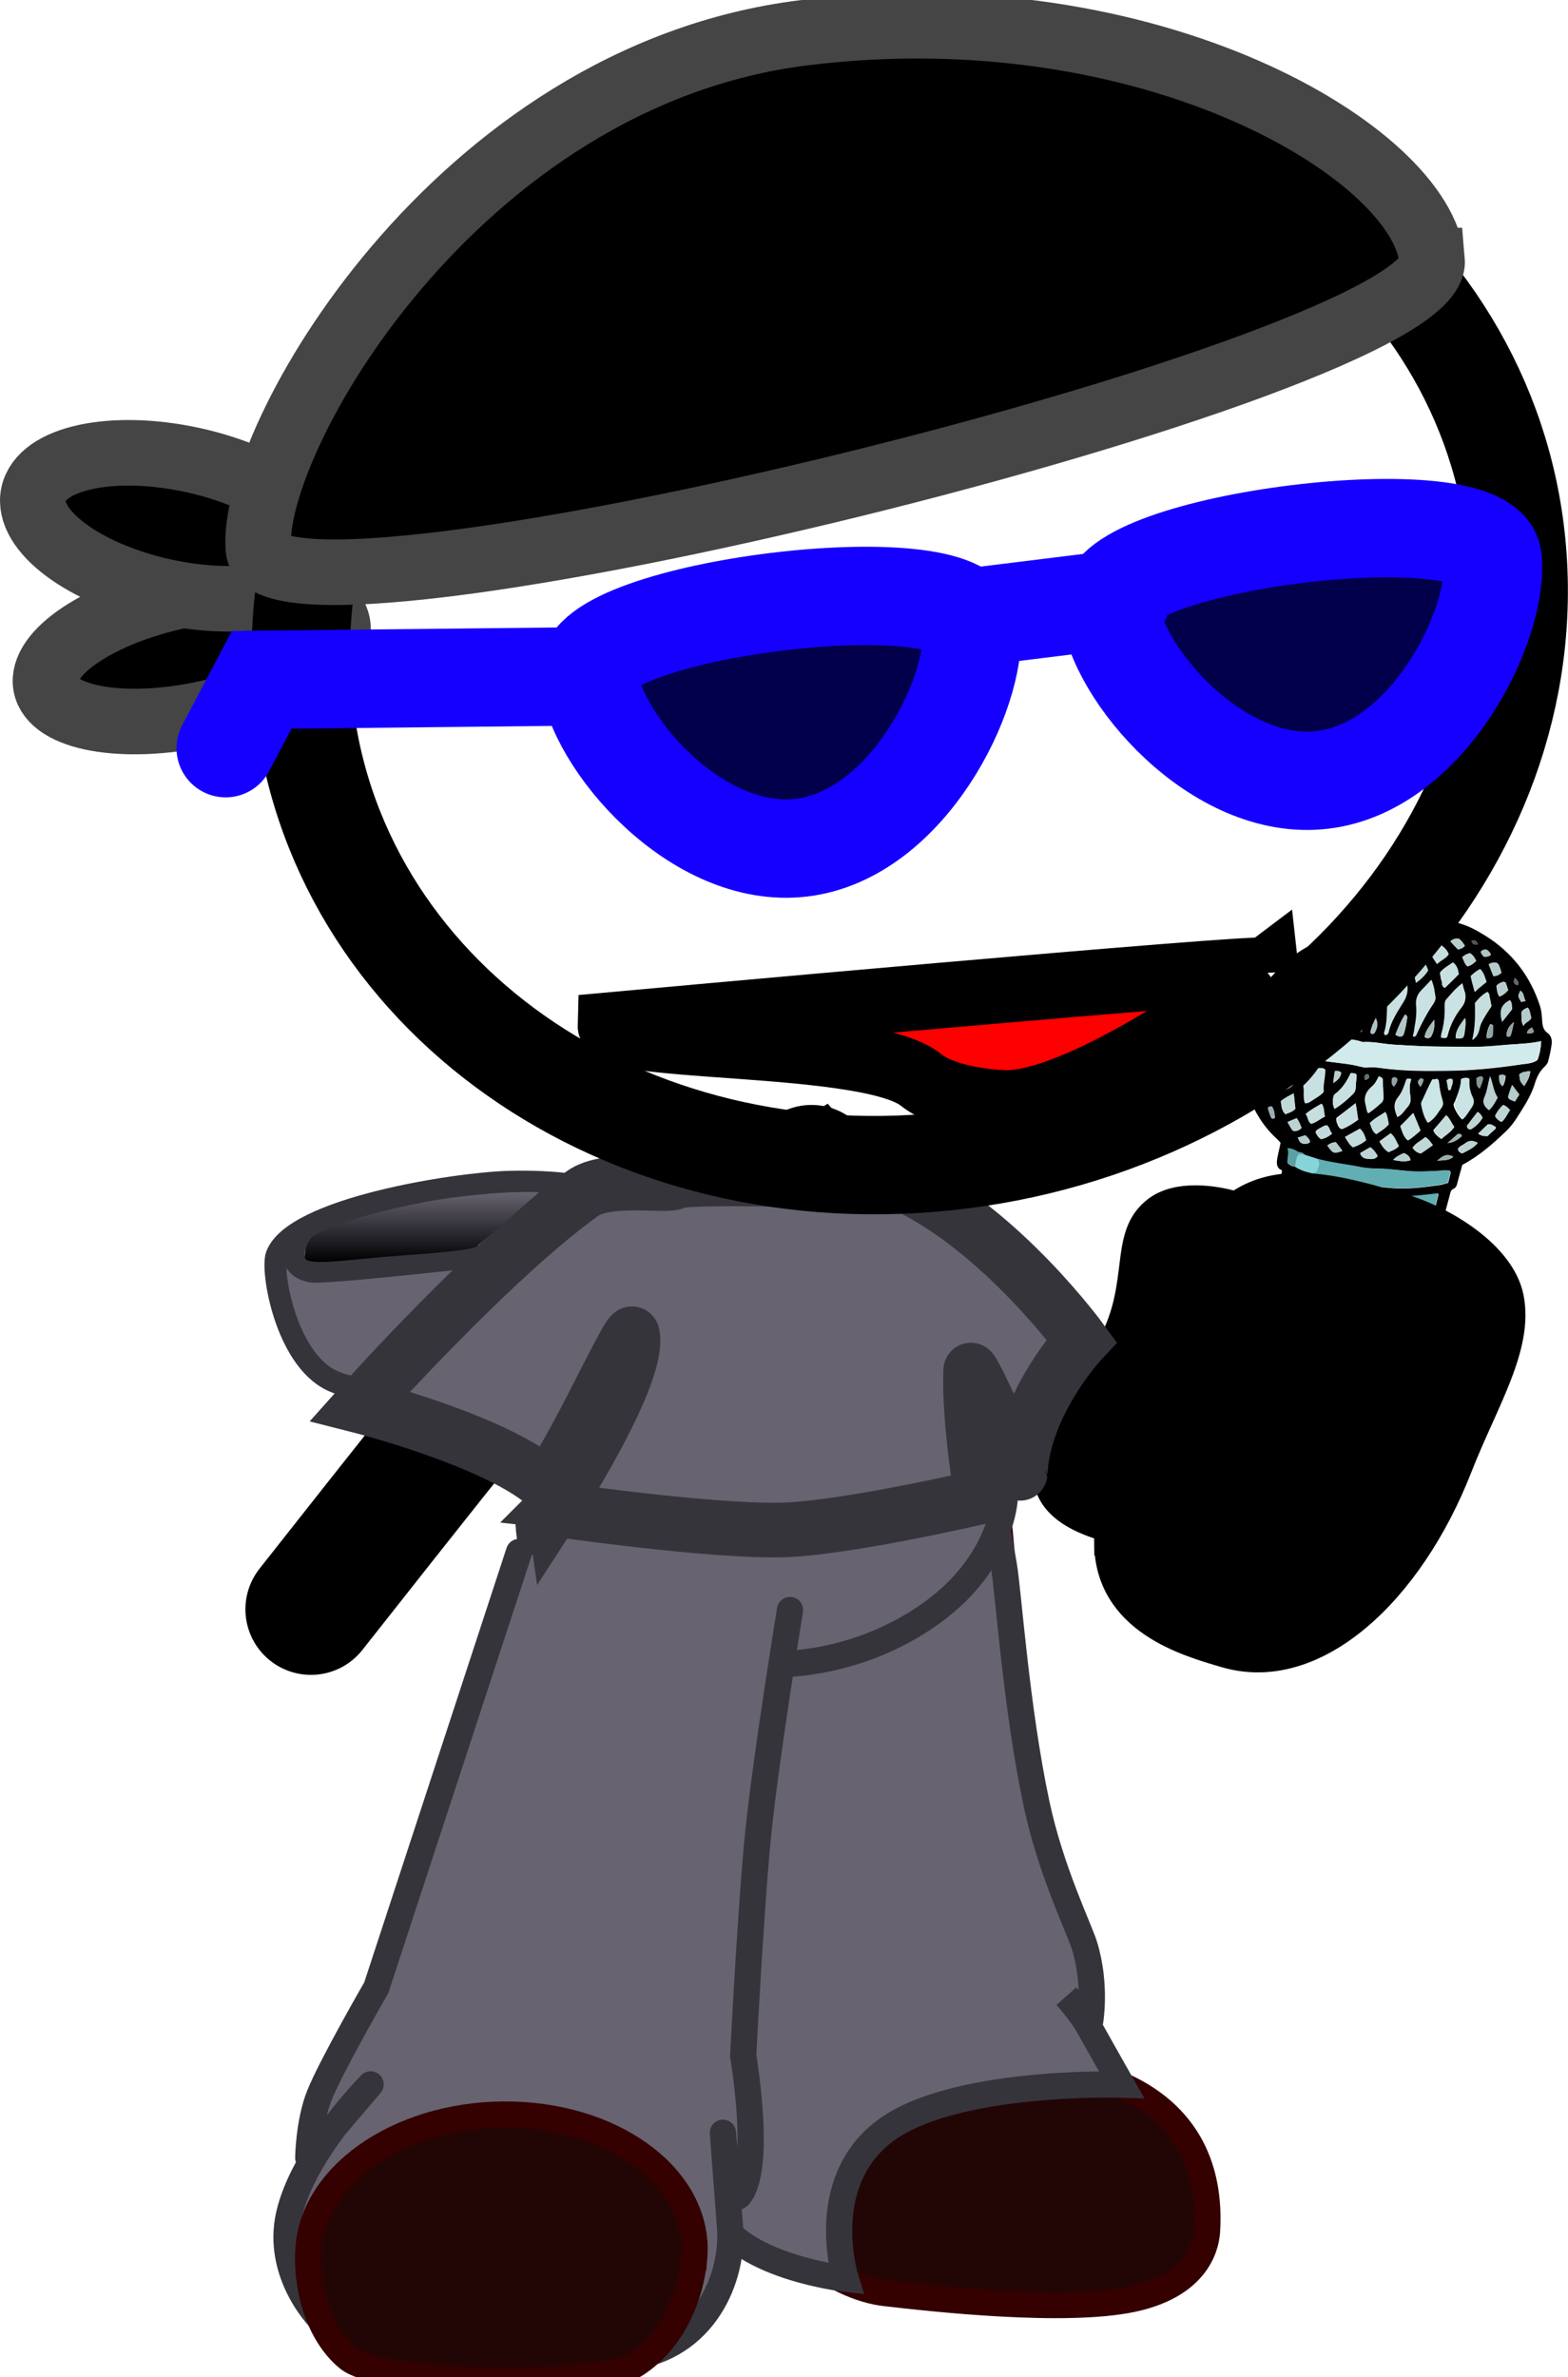 <svg version="1.1" xmlns="http://www.w3.org/2000/svg" xmlns:xlink="http://www.w3.org/1999/xlink" width="71.777" height="108.766" viewBox="0,0,71.777,108.766"><defs><linearGradient x1="149.191" y1="202.128" x2="149.191" y2="205.331" gradientUnits="userSpaceOnUse" id="color-1"><stop offset="0" stop-color="#676370"/><stop offset="1" stop-color="#000000"/></linearGradient></defs><g transform="translate(-129.881,-147.591)"><g data-paper-data="{&quot;isPaintingLayer&quot;:true}" stroke-miterlimit="10" stroke-dasharray="" stroke-dashoffset="0" style="mix-blend-mode: normal"><g fill="none" fill-rule="nonzero" stroke="none" stroke-width="1" stroke-linecap="butt" stroke-linejoin="miter" font-family="sans-serif" font-weight="normal" font-size="12" text-anchor="start"><g><g data-paper-data="{&quot;index&quot;:null}"/></g><g data-paper-data="{&quot;index&quot;:null}"/><g data-paper-data="{&quot;index&quot;:null}"/></g><g fill="none" fill-rule="nonzero" stroke="none" stroke-width="1" stroke-linecap="butt" stroke-linejoin="miter" font-family="sans-serif" font-weight="normal" font-size="12" text-anchor="start"><g><g/><g><g/></g><g/></g><g/></g><path d="" fill="#2b1900" fill-rule="nonzero" stroke="#150c00" stroke-width="3" stroke-linecap="butt" stroke-linejoin="miter"/><path d="M161.321,205.212c-0.08,2.527 -3.51,4.673 -7.663,4.794c-2.212,0.064 -6.221,1.905 -8.614,0.736c-2.099,-1.026 -2.759,-5.024 -2.506,-5.711c0.79,-2.143 8.166,-3.299 10.628,-3.37c4.152,-0.121 8.234,1.025 8.154,3.551z" fill="#676370" fill-rule="nonzero" stroke="#36343b" stroke-width="1" stroke-linecap="butt" stroke-linejoin="miter"/><path d="M167.03,201.146l-1.59,16.228" fill="none" fill-rule="nonzero" stroke="#000000" stroke-width="6" stroke-linecap="round" stroke-linejoin="miter"/><path d="M144.115,221.223c0,0 6.103,-7.747 6.885,-8.671c1.418,-1.673 16.165,-10.591 16.165,-10.591c0,0 6.067,6.965 8.172,8.977c1.987,1.899 7.289,2.681 7.289,2.681" fill="none" fill-rule="nonzero" stroke="#000000" stroke-width="6" stroke-linecap="round" stroke-linejoin="miter"/><g><g><g stroke-width="1.2"><path d="M175.472,215.758l2.362,26.436c0,0 7.714,0.196 7.302,7.45c-0.024,0.414 -0.197,2.446 -3.408,3.132c-3.075,0.658 -9.144,-0.015 -11.36,-0.273c-1.03,-0.12 -2.585,-0.728 -3.556,-1.819c-0.978,-1.098 -0.817,-2.741 -0.787,-3.663c0.012,-0.376 -1.332,-29.851 -1.332,-29.851" fill="#220606" fill-rule="evenodd" stroke="#340000" stroke-linecap="round" stroke-linejoin="round"/><path d="M164.312,223.159c0.422,-7.434 6.276,-7.733 9.321,-7.754c1.324,-0.009 1.208,-1.99 2.197,3.787c0.218,1.272 0.56,6.511 1.504,10.95c0.647,3.04 1.956,5.703 2.192,6.472c0.558,1.817 0.252,3.498 0.252,3.498l-1.077,-1.183c0,0 0.709,0.826 0.987,1.323c0.868,1.548 1.532,2.717 1.532,2.717c0,0 -7.779,-0.243 -10.887,2.163c-3.108,2.405 -1.742,6.723 -1.742,6.723c0,0 -5.748,-0.66 -6.117,-3.619c-0.091,-0.729 0.873,-2.936 0.873,-2.936c0,0 -0.664,0.143 -0.67,-0.364c-0.003,-0.258 1.003,-4.121 1.335,-8.442c0.438,-5.689 0.238,-12.262 0.299,-13.333z" fill="#676370" fill-rule="nonzero" stroke="#36343b" stroke-linecap="butt" stroke-linejoin="miter"/></g><path d="M154.571,218.174c-0.004,-0.218 1.298,0.387 4.292,0.374c3.95,-0.017 10.017,-0.632 11.726,-0.906c4.432,-0.71 5.228,-2.281 5.239,-1.704c0.038,2.136 -2.583,6.171 -7.64,6.535c-2.222,0.16 -6.784,1.008 -9.33,0.33c-3.248,-0.865 -4.265,-3.433 -4.287,-4.63z" fill="#004fd9" fill-rule="nonzero" stroke="#001026" stroke-width="1.2" stroke-linecap="butt" stroke-linejoin="miter"/><g fill-rule="nonzero" stroke-linecap="butt" stroke-linejoin="miter"><g fill="none" stroke="none" stroke-width="1" font-family="sans-serif" font-weight="normal" font-size="12" text-anchor="start"/><path d="M154.082,216.798c0,0 9.442,1.071 13.802,0.925c4.359,-0.146 7.994,-1.653 7.994,-1.653c0,0 -0.032,2.093 -2.04,4.187c-1.554,1.621 -4.497,3.339 -8.236,3.483c-3.406,0.131 -7.184,-0.426 -9.021,-1.741c-2.785,-1.993 -2.499,-5.201 -2.499,-5.201z" fill="#676370" stroke="#36343b" stroke-width="1.2"/></g><g stroke-width="1.2"><path d="M164.393,221.8c0,0 -4.674,30.969 -5.353,31.09c-1.948,0.349 -12.489,-1.96 -12.489,-1.96l7.807,-31.227" data-paper-data="{&quot;index&quot;:null}" fill="#ffab19" fill-rule="evenodd" stroke="#001026" stroke-linecap="round" stroke-linejoin="round"/><path d="M166.045,221.255c0,0 -1.07,6.551 -1.435,10.019c-0.35,3.326 -0.709,10.38 -0.709,10.38c0,0 0.877,5.092 -0.178,6.385c-0.489,0.599 -0.75,-2.868 -0.75,-2.868c0,0 0.29,3.908 0.32,4.252c0.208,2.402 -1.188,5.606 -4.597,6.006c-3.742,0.439 -9.94,0.992 -13.069,-0.823c-1.331,-0.772 -3.094,-3.107 -2.519,-5.667c0.648,-2.886 3.739,-5.98 3.739,-5.98l-2.856,3.357c0,0 0.023,-1.636 0.509,-2.849c0.545,-1.363 2.606,-4.931 2.606,-4.931l6.534,-19.936" data-paper-data="{&quot;index&quot;:null}" fill="#676370" fill-rule="evenodd" stroke="#36343b" stroke-linecap="round" stroke-linejoin="round"/><path d="M161.658,250.892c-0.148,1.736 -0.975,3.771 -2.664,4.865c-1.695,1.098 -11.672,0.973 -13.176,-0.265c-1.428,-1.175 -1.955,-3.409 -1.81,-5.103c0.297,-3.478 4.489,-6.184 9.363,-6.045c4.874,0.139 8.585,3.071 8.288,6.548z" fill="#220606" fill-rule="nonzero" stroke="#340000" stroke-linecap="butt" stroke-linejoin="miter"/></g></g><g fill="none" fill-rule="nonzero" stroke="none" stroke-width="1" stroke-linecap="butt" stroke-linejoin="miter" font-family="sans-serif" font-weight="normal" font-size="12" text-anchor="start"/></g><g fill-rule="nonzero" stroke-linecap="butt" stroke-linejoin="miter"><g data-paper-data="{&quot;index&quot;:null}" stroke="none" stroke-width="1"><path d="M188.565,201.137c-0.21,-0.08 -0.236,-0.228 -0.233,-0.408c0.029,-0.285 0.118,-0.563 0.168,-0.846c-0.048,-0.06 -0.096,-0.12 -0.148,-0.163c-1.058,-0.961 -1.469,-2.168 -1.648,-3.472c-0.036,-0.275 -0.093,-0.553 -0.023,-0.834c0.013,-0.053 0.01,-0.125 -0.022,-0.165c-0.175,-0.22 -0.119,-0.448 -0.078,-0.696c0.032,-0.213 0.104,-0.421 0.156,-0.631c0.03,-0.123 0.101,-0.24 0.245,-0.313c0.143,-0.073 0.239,-0.205 0.33,-0.321c0.446,-0.704 1.02,-1.337 1.704,-1.903c0.391,-0.313 0.825,-0.549 1.28,-0.781c1.339,-0.684 2.774,-0.995 4.266,-1.028c0.67,-0.008 1.34,0.075 1.991,0.227c0.494,0.115 0.917,0.348 1.315,0.596c1.267,0.788 2.063,1.88 2.494,3.179c0.086,0.245 0.102,0.518 0.118,0.791c0.017,0.183 0.06,0.351 0.236,0.481c0.161,0.11 0.203,0.278 0.2,0.458c-0.029,0.285 -0.098,0.566 -0.168,0.846c-0.022,0.088 -0.08,0.153 -0.138,0.218c-0.243,0.223 -0.369,0.478 -0.459,0.756c-0.168,0.593 -0.53,1.127 -0.871,1.663c-0.133,0.2 -0.287,0.398 -0.476,0.574c-0.602,0.576 -1.216,1.115 -1.986,1.525c-0.065,0.263 -0.155,0.541 -0.224,0.821c-0.026,0.105 -0.056,0.228 -0.195,0.283c-0.119,0.058 -0.124,0.165 -0.15,0.27c-0.194,0.699 -0.367,1.4 -0.561,2.098c-0.406,1.557 -0.817,3.132 -1.264,4.685c-0.438,1.517 -0.816,3.042 -1.213,4.565c-0.061,0.245 -0.158,0.468 -0.218,0.714c-0.295,1.192 -0.59,2.384 -0.905,3.573c-0.052,0.21 -0.064,0.426 -0.233,0.603c-0.058,0.065 -0.059,0.155 -0.081,0.243c-0.217,0.876 -0.458,1.768 -0.675,2.644c-0.009,0.035 -0.022,0.088 -0.03,0.123c-0.049,0.283 -0.226,0.406 -0.54,0.493c-1.053,0.286 -2.072,0.268 -3.059,-0.052c-0.251,-0.085 -0.492,-0.205 -0.705,-0.358c-0.161,-0.11 -0.207,-0.26 -0.184,-0.438c0.069,-0.533 0.118,-1.069 0.192,-1.62c0.055,-0.391 0.155,-0.794 0.149,-1.192c-0.015,-0.869 0.218,-1.725 0.264,-2.586c0.036,-0.483 0.027,-0.954 0.083,-1.435c0.065,-0.516 0.085,-1.019 0.125,-1.52c0.079,-0.911 0.203,-1.835 0.262,-2.749c0.047,-1.204 0.176,-2.399 0.304,-3.593c0.039,-0.411 0.078,-0.821 0.117,-1.232c0.075,-0.641 0.154,-1.299 0.229,-1.94c0.046,-0.356 0.048,-0.699 0.094,-1.054c0.03,-0.376 0.113,-0.709 0.168,-1.099zM189.132,200.954c0.217,0.135 0.443,0.235 0.702,0.285c0.488,0.223 1.027,0.325 1.566,0.428c0.676,0.138 1.39,0.207 2.084,0.275c0.795,0.08 1.573,-0.023 2.375,-0.141c0.09,-0.025 0.18,-0.05 0.314,-0.088c0.035,-0.14 0.069,-0.28 0.104,-0.421c0.009,-0.035 -0.003,-0.073 -0.01,-0.128c-0.142,-0.018 -0.288,-0.017 -0.439,0c-0.256,0.023 -0.484,0.013 -0.74,0.035c-0.634,0.03 -1.25,-0.1 -1.871,-0.122c-0.329,-0.022 -0.666,-0.01 -0.986,-0.067c-0.697,-0.14 -1.415,-0.192 -2.094,-0.403c-0.174,-0.058 -0.368,-0.118 -0.542,-0.175c-0.055,-0.115 -0.226,-0.1 -0.319,-0.148c-0.109,-0.068 -0.217,-0.135 -0.445,-0.145c0.086,0.245 -0.032,0.466 -0.003,0.686c0.097,0.03 0.152,0.145 0.303,0.128zM189.796,201.65c-0.427,-0.215 -0.545,-0.248 -0.817,-0.245c-0.032,0.213 -0.059,0.408 -0.091,0.621c-0.03,0.123 0.029,0.22 0.138,0.288c0.072,0.045 0.174,0.058 0.246,0.103c0.274,0.16 0.605,0.255 0.934,0.278c0.12,0.105 0.282,0.125 0.445,0.145c0.908,0.13 1.792,0.275 2.721,0.317c0.414,0.015 0.833,0.012 1.235,-0.01c0.322,-0.033 0.663,-0.063 0.959,-0.243c0.056,-0.228 0.113,-0.456 0.169,-0.684c-0.171,0.015 -0.322,0.033 -0.452,0.053c-0.602,0.07 -1.196,0.105 -1.773,0.071c-0.743,-0.037 -1.464,-0.162 -2.19,-0.27c-0.345,-0.042 -0.643,-0.188 -0.992,-0.213c-0.152,-0.145 -0.351,-0.188 -0.533,-0.21zM187.483,221.468c0.258,0.14 0.537,0.193 0.826,0.21c0.016,0.02 0.052,0.043 0.072,0.045c0.491,0.042 0.991,0.05 1.476,-0.053c0.285,-0.055 0.566,-0.093 0.817,-0.261c0.243,-0.982 0.486,-1.963 0.742,-2.997c-0.534,0.133 -1.043,0.161 -1.547,0.171c-0.443,0.018 -0.836,-0.085 -1.27,-0.102c-0.162,-0.02 -0.3,-0.055 -0.462,-0.075c-0.222,-0.118 -0.472,-0.203 -0.772,-0.258c-0.13,0.526 -0.089,1.037 -0.17,1.532c-0.065,0.516 -0.11,1.034 -0.17,1.532c0.152,0.145 0.306,0.2 0.459,0.255zM187.847,217.883c0.12,0.105 0.278,0.143 0.44,0.163c0.145,0.09 0.332,0.095 0.51,0.135c0.563,0.087 1.148,0.087 1.722,0.05c0.342,-0.03 0.692,-0.095 1.019,-0.236c0.017,-0.07 0.055,-0.138 0.072,-0.208c0.213,-0.859 0.421,-1.7 0.654,-2.557c0.246,-0.909 0.487,-1.8 0.733,-2.709c0.35,-1.33 0.716,-2.639 1.066,-3.969c0.409,-1.485 0.753,-2.96 1.203,-4.44c0.081,-0.243 0.126,-0.508 0.191,-0.771c-0.24,0.043 -0.469,0.123 -0.701,0.13c-0.749,0.07 -1.492,0.033 -2.226,-0.039c-0.649,-0.08 -1.293,-0.177 -1.938,-0.275c-0.255,-0.068 -0.494,-0.115 -0.749,-0.183c-0.136,-0.125 -0.327,-0.113 -0.481,-0.168c-0.174,-0.058 -0.319,-0.148 -0.526,-0.155c-0.084,0.17 -0.078,0.316 -0.088,0.441c-0.033,1.062 -0.232,2.121 -0.326,3.175c-0.063,0.679 -0.127,1.357 -0.17,2.038c-0.079,0.911 -0.134,1.808 -0.209,2.702c-0.056,0.734 -0.112,1.467 -0.189,2.198c-0.069,0.786 -0.154,1.552 -0.244,2.336c-0.072,0.714 -0.149,1.445 -0.205,2.178c0.178,0.04 0.274,0.16 0.44,0.163zM200.431,195.23c-0.485,0.103 -0.928,0.12 -1.376,0.156c-0.468,0.033 -0.92,0.085 -1.383,0.101c-0.443,0.018 -0.898,-0.002 -1.337,-0.002c-0.459,-0.002 -0.918,-0.005 -1.393,-0.027c-0.434,-0.017 -0.885,-0.055 -1.319,-0.072c-0.45,-0.037 -0.883,-0.145 -1.351,-0.112c-0.4,-0.158 -0.863,-0.142 -1.285,-0.212c-0.437,-0.09 -0.904,-0.147 -1.341,-0.237c-0.417,-0.088 -0.85,-0.195 -1.263,-0.3c-0.433,-0.108 -0.828,-0.283 -1.274,-0.338c-0.145,0.416 -0.175,0.538 -0.091,0.874c0.222,0.118 0.443,0.235 0.714,0.323c0.332,0.095 0.663,0.19 1.011,0.305c0.659,0.208 1.302,0.395 2.012,0.483c0.487,0.06 0.978,0.102 1.447,0.232c0.097,0.03 0.219,0.045 0.349,0.025c0.256,-0.023 0.516,0.027 0.759,0.057c0.892,0.11 1.81,0.115 2.712,0.099c1.19,0.002 2.371,-0.123 3.564,-0.301c0.236,-0.025 0.472,-0.05 0.673,-0.188c0.106,-0.258 0.15,-0.523 0.172,-0.864zM192.756,192.135c-0.219,0.208 -0.356,0.426 -0.514,0.641c-0.149,0.18 -0.221,0.388 -0.192,0.608c0.022,0.418 -0.021,0.846 -0.146,1.264c-0.009,0.035 -0.001,0.09 -0.006,0.108c0.088,0.065 0.169,0.075 0.284,0.035c0.025,-0.015 0.054,-0.048 0.058,-0.065c0.187,-0.501 0.414,-0.997 0.681,-1.487c0.038,-0.068 0.084,-0.17 0.061,-0.245c-0.012,-0.29 -0.023,-0.581 -0.226,-0.859zM190.885,194.632c0.178,-0.466 0.392,-0.909 0.622,-1.332c0.075,-0.135 0.085,-0.26 0.059,-0.408c-0.049,-0.223 -0.148,-0.416 -0.242,-0.626c-0.023,-0.075 -0.042,-0.168 -0.172,-0.148c-0.175,0.285 -0.366,0.551 -0.501,0.841c0.163,0.779 0.163,0.779 -0.025,1.622c0.048,0.06 0.125,0.088 0.259,0.05zM195.443,196.982c-0.159,0.306 -0.298,0.614 -0.437,0.922c-0.038,0.068 -0.075,0.135 -0.072,0.208c0.073,0.298 0.125,0.593 0.312,0.851c0.295,-0.18 0.421,-0.436 0.604,-0.666c0.091,-0.115 0.097,-0.223 0.066,-0.353c-0.093,-0.3 -0.145,-0.596 -0.173,-0.906c0.004,-0.018 -0.032,-0.04 -0.064,-0.08c-0.065,0.01 -0.151,0.018 -0.236,0.025zM196.824,192.582c-0.333,0.248 -0.52,0.496 -0.727,0.741c-0.067,0.1 -0.068,0.19 -0.069,0.28c0.018,0.436 -0.026,0.864 -0.154,1.3c-0.013,0.053 -0.006,0.108 -0.019,0.16c0.219,0.045 0.264,0.032 0.298,-0.108c0.113,-0.456 0.323,-0.881 0.625,-1.26c0.182,-0.23 0.214,-0.443 0.169,-0.684c-0.051,-0.133 -0.086,-0.245 -0.123,-0.431zM193.273,194.944c0.101,0.012 0.139,-0.055 0.156,-0.125c0.121,-0.491 0.401,-0.944 0.68,-1.397c0.217,-0.371 0.236,-0.784 0.027,-1.207c-0.181,0.14 -0.245,0.313 -0.385,0.458c-0.285,0.308 -0.368,0.641 -0.373,1.002c-0.014,0.396 -0.008,0.794 -0.144,1.174c0.007,0.055 0.023,0.075 0.039,0.095zM195.401,192.425c-0.174,0.195 -0.31,0.323 -0.426,0.453c-0.198,0.21 -0.271,0.418 -0.25,0.674c0.039,0.348 -0.007,0.704 -0.073,1.057c-0.01,0.125 -0.045,0.265 -0.075,0.388c0.097,0.03 0.13,-0.02 0.139,-0.055c0.227,-0.496 0.475,-0.989 0.799,-1.455c0.042,-0.085 0.08,-0.153 0.081,-0.243c-0.041,-0.258 -0.061,-0.513 -0.194,-0.819zM196.764,196.964c-0.001,0.343 -0.14,0.651 -0.259,0.962c-0.022,0.088 -0.1,0.15 -0.081,0.243c0.026,0.148 0.2,0.458 0.384,0.643c0.185,-0.158 0.278,-0.363 0.407,-0.546c0.1,-0.15 0.114,-0.293 0.048,-0.446c-0.101,-0.265 -0.162,-0.526 -0.154,-0.814c0.004,-0.018 -0.028,-0.058 -0.043,-0.078c-0.077,-0.028 -0.158,-0.038 -0.301,0.035zM189.544,197.266c0.061,0.26 -0.033,0.556 0.093,0.806c0.146,-0 0.229,-0.08 0.327,-0.14c0.177,-0.123 0.365,-0.208 0.514,-0.388c-0.044,-0.33 0.084,-0.676 0.065,-1.022c-0.088,-0.065 -0.19,-0.078 -0.3,-0.055c-0.195,0.283 -0.427,0.543 -0.699,0.799zM192.991,196.842c-0.084,0.17 -0.168,0.341 -0.3,0.451c-0.317,0.268 -0.37,0.568 -0.282,0.886c0.035,0.113 0.009,0.218 0.104,0.338c0.246,-0.15 0.436,-0.326 0.625,-0.501c0.054,-0.048 0.071,-0.118 0.072,-0.208c-0.016,-0.273 -0.016,-0.526 -0.032,-0.799c0.013,-0.053 -0.01,-0.128 -0.188,-0.168zM191.714,196.685c-0.177,0.376 -0.385,0.711 -0.718,0.959c-0.074,0.045 -0.071,0.118 -0.088,0.188c-0.019,0.16 -0.017,0.323 0.065,0.496c0.345,-0.21 0.588,-0.433 0.835,-0.674c0.083,-0.08 0.124,-0.165 0.13,-0.273c0.007,-0.198 0.035,-0.393 0.042,-0.591c0.004,-0.018 -0.028,-0.058 -0.043,-0.078c-0.061,-0.007 -0.122,-0.015 -0.223,-0.027zM198.153,193.631c-0.038,-0.185 -0.071,-0.388 -0.109,-0.573c-0.016,-0.02 -0.032,-0.04 -0.064,-0.08c-0.262,0.13 -0.436,0.326 -0.565,0.508c0.007,0.561 0.024,1.087 -0.124,1.683c0.353,-0.245 0.281,-0.543 0.398,-0.764c0.13,-0.273 0.297,-0.523 0.463,-0.774zM192.577,191.68c-0.151,-0.235 -0.261,-0.466 -0.514,-0.623c-0.111,0.113 -0.235,0.188 -0.321,0.286c-0.087,0.098 -0.194,0.193 -0.224,0.316c0.022,0.165 0.138,0.288 0.209,0.423c0.071,0.135 0.097,0.283 0.238,0.391c0.211,-0.263 0.398,-0.511 0.614,-0.791zM189.579,194.507c0.211,-0.516 0.38,-0.947 0.55,-1.377c0.009,-0.035 0.042,-0.085 0.01,-0.125c-0.094,-0.21 -0.139,-0.451 -0.372,-0.606c-0.142,0.235 -0.279,0.453 -0.397,0.674c0.164,0.436 0.197,0.891 0.209,1.435zM193.848,198.7c0.213,-0.1 0.297,-0.27 0.413,-0.401c0.14,-0.145 0.22,-0.298 0.187,-0.501c-0.036,-0.275 -0.073,-0.551 0.037,-0.826c-0.133,-0.053 -0.219,-0.045 -0.245,0.06c-0.085,0.26 -0.175,0.538 -0.353,0.751c-0.245,0.313 -0.147,0.596 -0.039,0.916zM191.936,198.067c-0.337,0.265 -0.617,0.466 -0.876,0.669c-0.03,0.123 0.013,0.2 0.036,0.275c0.043,0.078 0.058,0.188 0.191,0.24c0.258,-0.113 0.504,-0.263 0.734,-0.433c-0.004,-0.235 -0.033,-0.456 -0.086,-0.751zM194.907,199.318c-0.117,-0.285 -0.223,-0.533 -0.325,-0.799c-0.198,0.21 -0.392,0.403 -0.586,0.596c0.086,0.245 0.135,0.468 0.339,0.656c0.222,-0.135 0.387,-0.296 0.572,-0.453zM193.689,191.239c-0.269,0.075 -0.387,0.296 -0.552,0.456c-0.054,0.048 -0.055,0.138 -0.027,0.195c0.078,0.19 0.141,0.361 0.223,0.533c-0.004,0.018 0.036,0.023 0.077,0.028c0.203,-0.228 0.389,-0.476 0.592,-0.704c-0.058,-0.188 -0.185,-0.348 -0.313,-0.508zM196.656,192.164c-0.033,-0.203 -0.071,-0.388 -0.264,-0.538c-0.201,0.138 -0.443,0.271 -0.596,0.468c0.03,0.13 0.02,0.255 0.075,0.371c0.035,0.113 -0.02,0.25 0.149,0.325c0.219,-0.208 0.437,-0.416 0.636,-0.626zM195.496,199.3c0.042,0.168 0.203,0.278 0.359,0.406c0.214,-0.19 0.456,-0.323 0.598,-0.558c-0.128,-0.16 -0.181,-0.365 -0.369,-0.533c-0.203,0.228 -0.385,0.458 -0.588,0.686zM198.09,196.838c-0.098,0.313 -0.12,0.654 -0.259,0.962c-0.106,0.258 0.002,0.416 0.21,0.586c0.19,-0.175 0.278,-0.363 0.391,-0.566c-0.194,-0.313 -0.213,-0.658 -0.342,-0.981zM188.504,194.122c0.085,-0.008 0.098,-0.06 0.111,-0.113c0.077,-0.225 0.137,-0.471 0.234,-0.694c0.164,-0.323 0.004,-0.523 -0.212,-0.749c-0.071,0.118 -0.133,0.2 -0.175,0.285c-0.113,0.203 -0.181,0.393 -0.046,0.608c0.071,0.135 0.072,0.298 0.078,0.443c-0.038,0.068 -0.1,0.15 0.009,0.218zM188.507,197.572c0.119,-0.058 0.197,-0.12 0.271,-0.165c0.237,-0.115 0.337,-0.266 0.349,-0.481c0.003,-0.18 0.071,-0.371 0.094,-0.548c0.013,-0.053 0.046,-0.103 -0.091,-0.138c-0.162,0.233 -0.365,0.461 -0.604,0.666c-0.054,0.048 -0.075,0.135 -0.093,0.205c0.006,0.145 0.016,0.273 0.074,0.461zM193.453,199.03c-0.038,-0.185 -0.051,-0.386 -0.154,-0.561c-0.25,0.168 -0.513,0.298 -0.711,0.508c0.078,0.19 0.096,0.373 0.293,0.506c0.201,-0.138 0.418,-0.255 0.572,-0.453zM194.7,192.555c0.25,-0.168 0.424,-0.363 0.557,-0.564c-0.078,-0.19 -0.141,-0.36 -0.284,-0.541c-0.188,0.085 -0.324,0.213 -0.444,0.361c0.065,0.243 0.11,0.483 0.171,0.744zM191.449,199.614c0.091,0.138 0.13,0.233 0.214,0.315c0.048,0.06 0.1,0.103 0.152,0.145c0.224,-0.063 0.437,-0.163 0.602,-0.323c-0.058,-0.188 -0.116,-0.376 -0.288,-0.523c-0.222,0.135 -0.434,0.235 -0.68,0.386zM188.251,195.987c-0.275,0.183 -0.472,0.303 -0.698,0.456c-0.038,0.068 -0.048,0.193 -0.013,0.305c0.015,0.11 -0.056,0.228 0.044,0.33c0.195,-0.03 0.339,-0.103 0.471,-0.213c0.049,-0.283 0.114,-0.546 0.197,-0.879zM192.404,190.773c0.08,0.1 0.159,0.2 0.239,0.3c0.08,0.1 0.164,0.183 0.243,0.283c0.19,-0.175 0.366,-0.298 0.455,-0.486c-0.035,-0.113 -0.148,-0.163 -0.236,-0.228c-0.088,-0.065 -0.164,-0.183 -0.31,-0.183c-0.152,0.108 -0.295,0.18 -0.391,0.313zM193.917,200.027c-0.119,-0.195 -0.168,-0.418 -0.377,-0.588c-0.177,0.123 -0.333,0.248 -0.51,0.371c0.119,0.195 0.201,0.368 0.423,0.486c0.164,-0.07 0.319,-0.105 0.463,-0.268zM190.415,192.479c0.2,-0.3 0.37,-0.568 0.541,-0.836c-0.055,-0.115 -0.09,-0.228 -0.223,-0.28c-0.271,0.165 -0.433,0.398 -0.615,0.629c0.055,0.115 0.11,0.23 0.19,0.33c0.003,0.073 0.039,0.095 0.107,0.158zM190.533,198.671c-0.074,-0.208 -0.022,-0.418 -0.149,-0.578c-0.266,0.148 -0.508,0.281 -0.722,0.471c0.112,0.14 0.068,0.315 0.245,0.446c0.224,-0.063 0.385,-0.205 0.627,-0.338zM197.651,191.944c-0.168,0.088 -0.32,0.195 -0.436,0.326c0.07,0.225 0.119,0.448 0.18,0.709c0.169,-0.178 0.326,-0.303 0.531,-0.458c-0.07,-0.225 -0.123,-0.431 -0.275,-0.576zM188.513,197.97c0.025,0.238 0.038,0.438 0.206,0.603c0.184,-0.068 0.343,-0.12 0.459,-0.25c-0.029,-0.22 -0.038,-0.438 -0.078,-0.696c-0.213,0.1 -0.405,0.203 -0.586,0.343zM195.664,191.699c0.194,-0.193 0.443,-0.271 0.531,-0.458c-0.078,-0.19 -0.214,-0.315 -0.375,-0.426c-0.193,0.103 -0.381,0.188 -0.489,0.373c0.107,0.158 0.194,0.313 0.333,0.511zM195.473,199.984c-0.112,-0.14 -0.183,-0.275 -0.348,-0.368c-0.19,0.175 -0.443,0.271 -0.581,0.488c0.091,0.138 0.196,0.223 0.374,0.263c0.197,-0.12 0.378,-0.26 0.554,-0.383zM189.56,192.048c-0.087,-0.155 -0.171,-0.238 -0.3,-0.308c-0.177,0.123 -0.342,0.283 -0.394,0.493c0.096,0.12 0.191,0.24 0.283,0.378c0.21,-0.173 0.282,-0.381 0.411,-0.563zM199.005,198.378c-0.1,-0.103 -0.184,-0.185 -0.301,-0.218c-0.165,0.16 -0.289,0.326 -0.378,0.513c0.075,0.118 0.159,0.2 0.293,0.253c0.185,-0.158 0.258,-0.366 0.386,-0.548zM192.144,200.35c0.07,0.225 0.227,0.263 0.414,0.268c0.142,0.018 0.293,-0 0.388,-0.133c-0.087,-0.155 -0.178,-0.293 -0.339,-0.403c-0.168,0.088 -0.316,0.178 -0.463,0.268zM199.101,193.766c-0.022,-0.165 0.013,-0.305 -0.107,-0.411c-0.479,0.248 -0.46,0.594 -0.349,0.987c0.153,-0.198 0.303,-0.378 0.456,-0.576zM190.358,199.715c0.2,-0.048 0.343,-0.12 0.504,-0.263c-0.12,-0.105 -0.097,-0.283 -0.242,-0.373c-0.126,0.003 -0.184,0.068 -0.278,0.11c-0.098,0.06 -0.208,0.083 -0.239,0.205c0.055,0.115 0.11,0.23 0.255,0.32zM193.757,194.932c0.197,0.133 0.327,0.113 0.387,-0.043c0.077,-0.225 0.113,-0.456 0.145,-0.669c0.017,-0.07 0.019,-0.16 -0.094,-0.21c-0.179,0.303 -0.318,0.611 -0.437,0.921zM196.62,200.161c0.015,0.11 0.083,0.173 0.2,0.205c0.242,-0.133 0.52,-0.243 0.702,-0.473c-0.217,-0.135 -0.408,-0.123 -0.594,0.035c-0.098,0.06 -0.233,0.098 -0.308,0.233zM196.517,195.091c0.284,0.035 0.353,0.007 0.392,-0.15c0.04,-0.248 0.085,-0.513 0.045,-0.771c-0.24,0.296 -0.456,0.576 -0.437,0.922zM199.1,197.234c-0.055,0.138 -0.085,0.26 -0.136,0.381c-0.081,0.243 -0.081,0.243 0.262,0.376c0.071,-0.118 0.166,-0.25 0.204,-0.318c-0.128,-0.16 -0.219,-0.298 -0.33,-0.438zM195.086,190.237c-0.143,0.073 -0.335,0.085 -0.382,0.278c0.1,0.103 0.225,0.19 0.34,0.313c0.168,-0.088 0.352,-0.155 0.447,-0.288c-0.12,-0.105 -0.216,-0.225 -0.406,-0.303zM197.52,198.466c-0.158,0.215 -0.336,0.428 -0.494,0.644c0.019,0.093 0.062,0.17 0.193,0.15c0.222,-0.135 0.411,-0.311 0.528,-0.531c-0.055,-0.115 -0.119,-0.195 -0.228,-0.263zM198.243,192.251c0.146,-0 0.265,-0.058 0.372,-0.153c-0.023,-0.075 -0.046,-0.15 -0.07,-0.225c-0.039,-0.095 -0.058,-0.188 -0.171,-0.238c-0.122,-0.015 -0.232,0.008 -0.334,0.085c0.062,0.17 0.141,0.361 0.203,0.531zM194.336,191.409c0.168,-0.088 0.279,-0.2 0.375,-0.333c-0.136,-0.125 -0.252,-0.248 -0.372,-0.353c-0.175,0.033 -0.282,0.128 -0.329,0.23c0.107,0.158 0.214,0.315 0.326,0.456zM198.92,192.895c-0.035,-0.113 -0.07,-0.225 -0.125,-0.341c-0.016,-0.02 -0.057,-0.025 -0.093,-0.048c-0.094,0.043 -0.224,0.063 -0.32,0.195c0.026,0.148 0.023,0.328 0.131,0.486c0.184,-0.068 0.291,-0.163 0.407,-0.293zM199.622,194.534c0.068,-0.19 0.3,-0.198 0.343,-0.373c-0.046,-0.15 -0.028,-0.31 -0.155,-0.471c-0.164,0.07 -0.307,0.143 -0.285,0.308c0.022,0.165 -0.038,0.32 0.097,0.536zM197.978,199.57c0.111,-0.113 0.243,-0.223 0.35,-0.318c0.025,-0.015 0.013,-0.053 0.022,-0.088c-0.093,-0.048 -0.172,-0.148 -0.368,-0.118c-0.136,0.128 -0.277,0.273 -0.437,0.416c0.125,0.088 0.242,0.12 0.433,0.108zM193.953,190.422c-0.096,-0.12 -0.187,-0.258 -0.267,-0.358c-0.195,0.03 -0.339,0.103 -0.462,0.178c-0.01,0.125 0.128,0.16 0.196,0.223c0.068,0.063 0.132,0.143 0.278,0.143c0.09,-0.025 0.184,-0.068 0.255,-0.185zM188.819,198.929c0.071,0.135 0.13,0.233 0.19,0.33c0.012,0.038 0.068,0.063 0.084,0.083c0.142,0.018 0.261,-0.04 0.368,-0.135c-0.067,-0.153 -0.113,-0.303 -0.225,-0.443c-0.135,0.038 -0.253,0.095 -0.417,0.165zM199.652,197.284c0.138,-0.218 0.275,-0.436 0.275,-0.689c-0.195,0.03 -0.362,0.028 -0.498,0.155c0.028,0.31 0.028,0.31 0.223,0.533zM190.642,200.003c0.262,0.376 0.283,0.378 0.691,0.248c-0.091,-0.138 -0.207,-0.26 -0.298,-0.398c-0.146,0 -0.265,0.058 -0.392,0.15zM197.454,191.558c-0.067,-0.153 -0.142,-0.27 -0.287,-0.36c-0.045,0.013 -0.114,0.04 -0.184,0.068c-0.049,0.03 -0.103,0.078 -0.152,0.108c0.067,0.153 0.109,0.32 0.249,0.428c0.135,-0.038 0.262,-0.13 0.374,-0.243zM187.806,197.955c0.069,-0.028 0.164,-0.07 0.197,-0.12c0.109,-0.185 0.111,-0.366 0.017,-0.576c-0.139,0.055 -0.31,0.07 -0.397,0.168c0.038,0.185 0.01,0.381 0.183,0.528zM190.449,191.074c-0.016,-0.02 -0.032,-0.04 -0.064,-0.08c-0.298,0.108 -0.549,0.276 -0.799,0.443c0.03,0.13 0.099,0.193 0.256,0.23c0.194,-0.193 0.408,-0.383 0.607,-0.594zM195.535,194.248c-0.187,0.248 -0.389,0.476 -0.443,0.776c-0.004,0.018 0.068,0.063 0.109,0.068c0.101,0.012 0.2,-0.048 0.221,-0.135c0.117,-0.22 0.133,-0.453 0.113,-0.709zM196.937,190.862c-0.075,-0.118 -0.151,-0.235 -0.275,-0.323c-0.142,-0.018 -0.252,0.005 -0.384,0.115c0.116,0.123 0.227,0.263 0.348,0.368c0.13,-0.02 0.224,-0.063 0.311,-0.16zM193.655,200.663c0.28,0.052 0.518,0.1 0.792,0.007c-0.022,-0.165 -0.146,-0.253 -0.296,-0.325c-0.188,0.085 -0.352,0.155 -0.497,0.318zM187.061,196.238c0.209,-0.083 0.233,-0.098 0.246,-0.15c0.064,-0.173 0.001,-0.343 -0.065,-0.496c-0.028,-0.058 -0.125,-0.088 -0.211,0.01c0.083,0.173 -0.055,0.391 0.031,0.636zM191.23,191.297c0.214,-0.19 0.444,-0.361 0.538,-0.656c-0.314,0.088 -0.508,0.281 -0.693,0.438c-0.001,0.09 0.051,0.133 0.155,0.218zM189.63,199.535c-0.114,0.04 -0.224,0.063 -0.339,0.103c0.062,0.17 0.154,0.308 0.39,0.283c0.065,-0.01 0.13,-0.02 0.168,-0.088c-0.015,-0.11 -0.099,-0.193 -0.219,-0.298zM197.919,195.083c0.182,0.022 0.272,-0.003 0.287,-0.145c0.01,-0.125 0.02,-0.25 0.01,-0.378c-0.007,-0.055 -0.035,-0.113 -0.12,-0.105c-0.113,0.203 -0.161,0.396 -0.176,0.628zM190.301,193.783c-0.138,0.218 -0.234,0.441 -0.23,0.676c-0.004,0.018 0.068,0.063 0.088,0.065c0.041,0.005 0.094,-0.043 0.103,-0.078c0.036,-0.23 0.129,-0.436 0.039,-0.664zM189.18,194.259c-0.017,-0.183 0.03,-0.376 -0.044,-0.583c-0.158,0.215 -0.246,0.403 -0.211,0.516c0.015,0.11 0.096,0.12 0.255,0.068zM195.673,200.695c0.256,-0.023 0.54,0.012 0.734,-0.18c-0.33,-0.185 -0.524,0.008 -0.734,0.18zM196.179,197.47c0.041,0.005 0.065,-0.01 0.106,-0.005c0.023,-0.178 0.143,-0.326 0.081,-0.496c-0.117,-0.033 -0.182,-0.022 -0.265,0.058c0.03,0.13 0.057,0.278 0.078,0.443zM192.859,194.171c-0.122,0.238 -0.21,0.426 -0.242,0.639c-0.009,0.035 0.023,0.075 0.084,0.083c0.02,0.003 0.065,-0.01 0.09,-0.025c0.138,-0.218 0.19,-0.428 0.068,-0.696zM188.099,198.208c-0.13,0.02 -0.2,0.048 -0.172,0.105c0.03,0.13 0.081,0.263 0.132,0.396c0.043,0.078 0.104,0.085 0.182,0.022c-0.013,-0.2 -0.035,-0.366 -0.142,-0.523zM195.953,190.362c0.094,-0.043 0.184,-0.068 0.278,-0.11c0.025,-0.015 0.033,-0.05 0.067,-0.1c-0.243,-0.03 -0.453,-0.11 -0.734,-0.072c0.116,0.123 0.2,0.205 0.39,0.283zM190.984,196.595c-0.023,0.178 -0.042,0.338 -0.074,0.551c0.246,-0.15 0.346,-0.301 0.369,-0.478c-0.088,-0.065 -0.145,-0.09 -0.295,-0.073zM197.459,196.941c0.051,0.133 -0.038,0.32 0.159,0.453c0.165,-0.413 0.187,-0.501 0.094,-0.548c-0.101,-0.012 -0.171,0.015 -0.253,0.095zM191.633,194.056c-0.308,0.233 -0.36,0.443 -0.344,0.716c0.336,-0.175 0.234,-0.441 0.344,-0.716zM199.186,194.354c-0.284,0.218 -0.331,0.411 -0.343,0.626c-0.004,0.018 0.032,0.04 0.072,0.045c0.061,0.008 0.11,-0.023 0.119,-0.058c0.064,-0.173 0.087,-0.351 0.152,-0.613zM198.497,196.798c0.022,0.165 -0.001,0.343 0.171,0.491c0.104,-0.168 0.123,-0.328 0.137,-0.471c-0.109,-0.068 -0.194,-0.06 -0.308,-0.02zM199.717,193.39c-0.103,-0.175 -0.055,-0.368 -0.241,-0.463c-0.122,0.238 -0.122,0.238 0.041,0.511c0.045,-0.013 0.09,-0.025 0.2,-0.048zM196.145,199.886c0.297,-0.018 0.478,-0.158 0.643,-0.318c-0.035,-0.113 -0.116,-0.123 -0.19,-0.078c-0.136,0.128 -0.292,0.253 -0.453,0.396zM197.814,191.368c0.126,-0.003 0.232,-0.008 0.319,-0.105c-0.059,-0.098 -0.119,-0.195 -0.236,-0.228c-0.106,0.005 -0.175,0.033 -0.233,0.098c0.019,0.093 0.067,0.153 0.151,0.235zM193.691,197.308c0.096,-0.133 0.162,-0.233 0.148,-0.343c-0.012,-0.038 -0.048,-0.06 -0.084,-0.083c-0.061,-0.008 -0.151,0.018 -0.143,0.073c-0.026,0.105 -0.056,0.228 0.08,0.353zM194.626,189.981c-0.169,-0.075 -0.353,-0.007 -0.524,0.008c0.187,0.258 0.227,0.263 0.524,-0.008zM188.049,194.102c0.146,-0.253 0.146,-0.253 -0.01,-0.381c-0.067,0.1 -0.137,0.218 0.01,0.381zM195.045,196.987c-0.068,-0.063 -0.129,-0.07 -0.158,-0.038c-0.136,0.128 -0.129,0.183 0.015,0.363c0.091,-0.115 0.117,-0.22 0.143,-0.326zM200.002,194.599c-0.123,0.075 -0.226,0.153 -0.216,0.28c0.337,-0.013 0.366,-0.045 0.216,-0.28zM187.775,193.436c-0.152,0.108 -0.207,0.245 -0.258,0.366c-0.017,0.07 0.03,0.13 0.169,0.075c0.051,-0.12 0.106,-0.258 0.088,-0.441zM199.225,192.336c-0.084,0.17 -0.045,0.265 0.109,0.32c0,0 0.045,-0.013 0.049,-0.03c0.046,-0.103 -0.058,-0.188 -0.158,-0.29zM192.367,197c0.13,-0.02 0.188,-0.085 0.185,-0.158c0.009,-0.035 -0.023,-0.075 -0.059,-0.098c-0.036,-0.023 -0.106,0.005 -0.114,0.04c-0.033,0.05 -0.051,0.12 -0.012,0.215zM197.241,190.647c0.051,0.133 0.119,0.195 0.298,0.145c-0.067,-0.153 -0.139,-0.198 -0.298,-0.145z" fill="#000000"/><path d="M190.597,203.14c0.644,0.098 1.289,0.195 1.938,0.275c0.73,0.09 1.477,0.11 2.226,0.039c0.236,-0.025 0.44,-0.09 0.701,-0.13c-0.069,0.28 -0.11,0.528 -0.191,0.771c-0.445,1.462 -0.794,2.955 -1.203,4.44c-0.37,1.327 -0.716,2.639 -1.066,3.969c-0.246,0.909 -0.487,1.8 -0.733,2.709c-0.233,0.856 -0.421,1.7 -0.653,2.557c-0.017,0.07 -0.035,0.14 -0.072,0.208c-0.332,0.158 -0.657,0.208 -1.019,0.236c-0.573,0.038 -1.159,0.038 -1.722,-0.05c-0.182,-0.022 -0.369,-0.027 -0.51,-0.135c0.191,-0.013 0.381,0.065 0.626,0.005c-0.072,-0.298 0.062,-0.588 0.111,-0.871c0.004,-0.018 0.009,-0.035 -0.012,-0.038c-0.045,-0.493 0.081,-1.002 0.101,-1.505c0.003,-0.18 -0.055,-0.368 0.029,-0.538c0.127,-0.346 0.027,-0.701 0.155,-1.047c0.004,-0.018 -0.007,-0.055 0.001,-0.09c0.022,-0.34 0.019,-0.666 0.081,-1.002c0.095,-0.386 0.02,-0.756 0.156,-1.137c-0.065,-0.243 0.032,-0.466 0.072,-0.714c0.009,-0.035 0.013,-0.053 0.022,-0.088c-0.075,-0.371 0.097,-0.729 0.102,-1.089c0.006,-0.361 0.137,-0.724 0.163,-1.082c0.039,-0.411 0.013,-0.811 0.178,-1.224c0.009,-0.035 0.022,-0.088 0.01,-0.125c-0.074,-0.208 0.039,-0.411 0.071,-0.623c0.026,-0.105 0.077,-0.225 0.062,-0.336c-0.042,-0.168 0.013,-0.305 0.052,-0.463c0.022,-0.088 0.064,-0.173 0.04,-0.248c-0.065,-0.243 0.036,-0.483 0.092,-0.711c0.022,-0.088 0.064,-0.173 0.04,-0.248c-0.054,-0.205 0.014,-0.396 0.062,-0.588c0.078,-0.316 0.014,-0.648 0.113,-0.961c0.033,-0.05 -0.015,-0.11 -0.022,-0.165z" fill="#87d7dc"/><path d="M190.597,203.14c0.007,0.055 0.055,0.115 0.042,0.168c-0.098,0.313 -0.055,0.643 -0.113,0.961c-0.048,0.193 -0.116,0.383 -0.062,0.588c0.023,0.075 -0.019,0.16 -0.04,0.248c-0.056,0.228 -0.137,0.471 -0.092,0.711c0.023,0.075 -0.039,0.158 -0.04,0.248c-0.039,0.158 -0.074,0.298 -0.052,0.463c0.015,0.11 -0.036,0.23 -0.062,0.336c-0.032,0.213 -0.145,0.416 -0.071,0.623c0.012,0.038 -0.001,0.09 -0.01,0.125c-0.161,0.396 -0.139,0.814 -0.178,1.224c-0.03,0.376 -0.162,0.739 -0.163,1.082c-0.006,0.361 -0.178,0.719 -0.102,1.089c0.016,0.02 -0.013,0.053 -0.022,0.088c-0.056,0.228 -0.137,0.471 -0.072,0.714c-0.156,0.378 -0.081,0.749 -0.156,1.137c-0.082,0.333 -0.059,0.661 -0.081,1.002c-0.009,0.035 0.007,0.055 -0.001,0.09c-0.127,0.346 -0.027,0.701 -0.155,1.047c-0.068,0.19 -0.006,0.361 -0.029,0.538c-0.04,0.501 -0.146,1.012 -0.101,1.505c-0.004,0.018 0.012,0.038 0.012,0.038c-0.049,0.283 -0.184,0.573 -0.111,0.871c-0.224,0.063 -0.41,-0.032 -0.626,-0.005c-0.162,-0.02 -0.324,-0.04 -0.44,-0.163c0.026,-0.105 0.077,-0.225 0.062,-0.335c-0.051,-0.386 0.061,-0.751 0.111,-1.124c0.051,-0.373 -0,-0.759 0.156,-1.137c-0.065,-0.243 0.032,-0.466 0.072,-0.714c0.009,-0.035 0.022,-0.088 0.01,-0.125c-0.062,-0.17 0.022,-0.34 0.04,-0.501c0.022,-0.088 0.043,-0.175 0.04,-0.248c-0.006,-0.398 0.013,-0.811 0.112,-1.214c0.013,-0.053 0.051,-0.12 0.019,-0.16c-0.058,-0.188 0.006,-0.361 0.049,-0.536c0.068,-0.19 -0.031,-0.383 0.042,-0.591c0.09,-0.278 0.053,-0.553 0.082,-0.839c0.055,-0.391 0.024,-0.774 0.124,-1.177c0.017,-0.07 0.059,-0.155 0.032,-0.213c-0.046,-0.15 0.013,-0.305 0.032,-0.466c0.035,-0.14 0.049,-0.283 0.039,-0.411c-0.025,-0.238 -0.009,-0.471 0.052,-0.716c0.071,-0.371 0.02,-0.756 0.176,-1.134c0.009,-0.035 0.001,-0.09 0.01,-0.125c0.03,-0.376 0.04,-0.754 0.111,-1.124c0.095,-0.386 0.029,-0.791 0.165,-1.172c0.013,-0.053 -0.015,-0.11 -0.022,-0.165c0.016,-0.233 0.056,-0.481 0.173,-0.701c0.106,-0.005 0.187,0.005 0.272,-0.003c0.271,0.088 0.505,0.153 0.765,0.203z" fill="#b0eef2"/><path d="M200.431,195.23c-0.022,0.34 -0.066,0.606 -0.213,0.859c-0.197,0.12 -0.433,0.145 -0.673,0.188c-1.189,0.161 -2.373,0.304 -3.564,0.301c-0.898,-0.002 -1.816,-0.007 -2.712,-0.099c-0.243,-0.03 -0.503,-0.08 -0.759,-0.057c-0.106,0.005 -0.227,-0.01 -0.349,-0.025c-0.469,-0.13 -0.965,-0.155 -1.447,-0.232c-0.685,-0.102 -1.353,-0.275 -2.012,-0.483c-0.327,-0.113 -0.659,-0.208 -1.011,-0.305c-0.275,-0.07 -0.492,-0.205 -0.714,-0.323c-0.064,-0.333 -0.054,-0.458 0.091,-0.874c0.442,0.072 0.841,0.23 1.274,0.338c0.413,0.105 0.846,0.213 1.263,0.3c0.437,0.09 0.899,0.165 1.341,0.237c0.417,0.088 0.88,0.072 1.285,0.212c0.468,-0.033 0.901,0.075 1.351,0.112c0.43,0.035 0.885,0.055 1.319,0.072c0.455,0.02 0.914,0.022 1.393,0.027c0.439,-0 0.894,0.02 1.337,0.002c0.463,-0.015 0.915,-0.068 1.383,-0.101c0.488,-0.03 0.931,-0.048 1.416,-0.151z" fill="#d1eaeb"/><path d="M189.848,202.957c-0.085,0.008 -0.167,-0.002 -0.272,0.003c-0.117,0.22 -0.174,0.448 -0.173,0.701c0.007,0.055 0.035,0.113 0.022,0.165c-0.136,0.381 -0.089,0.784 -0.165,1.172c-0.091,0.368 -0.081,0.749 -0.111,1.124c-0.009,0.035 -0.001,0.09 -0.01,0.125c-0.156,0.378 -0.081,0.749 -0.176,1.134c-0.056,0.228 -0.077,0.478 -0.052,0.716c0.006,0.145 -0.009,0.288 -0.039,0.411c-0.039,0.158 -0.094,0.295 -0.032,0.466c0.028,0.058 -0.014,0.143 -0.032,0.213c-0.095,0.386 -0.069,0.786 -0.124,1.177c-0.029,0.285 0.007,0.561 -0.082,0.839c-0.068,0.19 0.031,0.383 -0.042,0.591c-0.064,0.173 -0.132,0.363 -0.049,0.536c0.007,0.055 -0.006,0.108 -0.019,0.16c-0.1,0.403 -0.114,0.799 -0.112,1.214c-0.001,0.09 -0.043,0.175 -0.04,0.248c-0.039,0.158 -0.103,0.331 -0.04,0.501c0.012,0.038 -0.001,0.09 -0.01,0.125c-0.056,0.228 -0.137,0.471 -0.072,0.714c-0.156,0.378 -0.105,0.764 -0.156,1.137c-0.051,0.373 -0.166,0.756 -0.111,1.124c0.015,0.11 -0.036,0.23 -0.062,0.336c-0.187,-0.005 -0.282,-0.125 -0.42,-0.16c0.081,-0.749 0.133,-1.465 0.205,-2.178c0.069,-0.786 0.154,-1.552 0.244,-2.336c0.076,-0.731 0.133,-1.465 0.189,-2.198c0.079,-0.911 0.134,-1.808 0.209,-2.702c0.063,-0.679 0.127,-1.357 0.17,-2.038c0.094,-1.054 0.273,-2.116 0.326,-3.175c0.014,-0.143 -0.012,-0.29 0.088,-0.441c0.182,0.022 0.352,0.098 0.526,0.155c0.093,0.048 0.284,0.035 0.424,0.143z" fill="#87d7dc"/><path d="M188.589,218.516c0.434,0.017 0.831,0.102 1.27,0.102c0.504,-0.01 1.012,-0.038 1.547,-0.171c-0.252,1.017 -0.499,2.016 -0.742,2.997c-0.271,0.165 -0.552,0.203 -0.817,0.261c-0.505,0.1 -0.98,0.078 -1.476,0.053c-0.02,-0.003 -0.056,-0.025 -0.072,-0.045c0.208,-0.083 0.182,-0.23 0.177,-0.376c-0.015,-0.363 -0.009,-0.724 0.098,-1.072c0.017,-0.07 0.035,-0.14 0.032,-0.213c-0.039,-0.348 0.068,-0.696 0.089,-1.037c0.007,-0.198 0.001,-0.343 -0.106,-0.501z" fill="#61afb4"/><path d="M190.121,200.589c0.684,0.193 1.398,0.263 2.094,0.403c0.32,0.058 0.653,0.062 0.986,0.067c0.617,0.04 1.237,0.152 1.871,0.122c0.252,-0.005 0.504,-0.01 0.74,-0.035c0.151,-0.018 0.297,-0.018 0.439,-0c0.007,0.055 0.019,0.093 0.01,0.128c-0.035,0.14 -0.069,0.28 -0.104,0.421c-0.114,0.04 -0.204,0.065 -0.314,0.088c-0.782,0.12 -1.584,0.238 -2.375,0.141c-0.694,-0.067 -1.408,-0.137 -2.084,-0.275c-0.539,-0.103 -1.082,-0.187 -1.566,-0.428c0.11,-0.023 0.219,0.045 0.326,-0.05c0.088,-0.188 0.205,-0.408 -0.023,-0.581z" fill="#61aeb3"/><path d="M190.317,201.823c0.353,0.007 0.652,0.153 0.992,0.213c0.726,0.107 1.451,0.215 2.19,0.27c0.597,0.037 1.19,0.002 1.773,-0.071c0.151,-0.018 0.301,-0.035 0.452,-0.053c-0.061,0.245 -0.113,0.456 -0.169,0.684c-0.295,0.18 -0.621,0.23 -0.959,0.243c-0.403,0.023 -0.825,0.043 -1.235,0.01c-0.93,-0.042 -1.813,-0.187 -2.721,-0.317c-0.162,-0.02 -0.324,-0.04 -0.445,-0.145c0.022,-0.088 0.064,-0.173 0.04,-0.248c-0.038,-0.185 0.035,-0.393 0.082,-0.586z" fill="#61aeb3"/><path d="M188.589,218.516c0.091,0.138 0.117,0.285 0.094,0.463c-0.022,0.34 -0.129,0.689 -0.089,1.037c0.003,0.073 -0.014,0.143 -0.032,0.213c-0.091,0.368 -0.092,0.711 -0.098,1.072c0.01,0.128 0.032,0.293 -0.177,0.376c-0.308,-0.02 -0.584,-0.09 -0.826,-0.21c-0,-0.253 -0.02,-0.508 0.081,-0.749c0.009,-0.035 0.001,-0.09 0.01,-0.125c0.026,-0.358 0.056,-0.734 0.102,-1.089c0.019,-0.16 0.053,-0.3 0.052,-0.463c-0.013,-0.2 0.019,-0.413 0.168,-0.593c0.106,-0.005 0.187,0.005 0.272,-0.003c0.142,0.018 0.3,0.055 0.442,0.072z" fill="#87d7dc"/><path d="M192.756,192.135c0.183,0.275 0.215,0.568 0.226,0.859c0.003,0.073 -0.023,0.178 -0.061,0.245c-0.288,0.488 -0.495,0.987 -0.681,1.487c-0.004,0.018 -0.033,0.05 -0.058,0.065c-0.094,0.043 -0.196,0.03 -0.284,-0.035c0.009,-0.035 -0.003,-0.073 0.006,-0.108c0.124,-0.418 0.188,-0.844 0.146,-1.264c-0.009,-0.218 0.039,-0.411 0.192,-0.608c0.178,-0.213 0.295,-0.433 0.514,-0.641z" fill="#cce5e6"/><path d="M190.885,194.632c-0.135,0.038 -0.211,0.01 -0.259,-0.05c0.168,-0.846 0.168,-0.846 0.025,-1.622c0.114,-0.293 0.33,-0.573 0.501,-0.841c0.151,-0.018 0.145,0.09 0.172,0.148c0.094,0.21 0.193,0.403 0.242,0.626c0.026,0.148 0.016,0.273 -0.059,0.408c-0.23,0.423 -0.444,0.866 -0.622,1.332z" fill="#cce5e6"/><path d="M188.127,218.441c-0.085,0.008 -0.167,-0.002 -0.272,0.003c-0.149,0.18 -0.181,0.393 -0.168,0.593c0.002,0.163 -0.033,0.303 -0.052,0.463c-0.046,0.356 -0.076,0.731 -0.102,1.089c-0.009,0.035 -0.001,0.09 -0.01,0.125c-0.085,0.26 -0.061,0.498 -0.081,0.749c-0.154,-0.055 -0.287,-0.108 -0.423,-0.233c0.061,-0.498 0.085,-1.019 0.17,-1.532c0.061,-0.498 0.04,-1.007 0.17,-1.532c0.32,0.058 0.546,0.158 0.768,0.275z" fill="#60adb2"/><path d="M195.443,196.982c0.085,-0.008 0.151,-0.018 0.236,-0.025c0.032,0.04 0.048,0.06 0.064,0.08c0.007,0.308 0.08,0.606 0.173,0.906c0.03,0.13 0.025,0.238 -0.066,0.353c-0.162,0.233 -0.288,0.488 -0.604,0.666c-0.187,-0.258 -0.259,-0.556 -0.312,-0.851c-0.007,-0.055 0.035,-0.14 0.072,-0.208c0.139,-0.308 0.278,-0.616 0.437,-0.922z" fill="#cce5e6"/><path d="M196.824,192.582c0.038,0.185 0.072,0.298 0.103,0.428c0.045,0.24 0.013,0.453 -0.169,0.684c-0.287,0.398 -0.517,0.821 -0.625,1.26c-0.035,0.14 -0.059,0.155 -0.298,0.108c0.013,-0.053 0.006,-0.108 0.019,-0.16c0.129,-0.436 0.172,-0.864 0.154,-1.299c0.006,-0.108 0.007,-0.198 0.069,-0.28c0.227,-0.243 0.414,-0.491 0.747,-0.739z" fill="#cae2e3"/><path d="M193.273,194.944c-0.016,-0.02 -0.028,-0.058 -0.023,-0.075c0.14,-0.398 0.155,-0.794 0.144,-1.174c0.006,-0.361 0.088,-0.694 0.373,-1.002c0.14,-0.145 0.208,-0.336 0.385,-0.458c0.233,0.408 0.21,0.839 -0.027,1.207c-0.279,0.453 -0.575,0.886 -0.68,1.397c-0.033,0.05 -0.051,0.12 -0.172,0.105z" fill="#c9e1e2"/><path d="M195.401,192.425c0.133,0.305 0.154,0.561 0.17,0.834c-0.001,0.09 -0.023,0.178 -0.081,0.243c-0.304,0.468 -0.572,0.959 -0.799,1.455c-0.009,0.035 -0.042,0.085 -0.139,0.055c0.03,-0.123 0.065,-0.263 0.075,-0.388c0.066,-0.353 0.113,-0.709 0.073,-1.057c-0.02,-0.255 0.056,-0.481 0.25,-0.674c0.14,-0.145 0.276,-0.273 0.45,-0.468z" fill="#c9e1e2"/><path d="M196.764,196.964c0.143,-0.073 0.245,-0.06 0.346,-0.048c0.016,0.02 0.028,0.058 0.043,0.078c-0.029,0.285 0.028,0.563 0.154,0.814c0.067,0.153 0.052,0.295 -0.048,0.446c-0.129,0.183 -0.242,0.386 -0.407,0.546c-0.184,-0.185 -0.378,-0.498 -0.384,-0.643c-0.019,-0.093 0.039,-0.158 0.081,-0.243c0.053,-0.3 0.213,-0.606 0.214,-0.949z" fill="#cae3e4"/><path d="M189.544,197.266c0.272,-0.255 0.483,-0.518 0.679,-0.801c0.13,-0.02 0.211,-0.01 0.3,0.055c0.023,0.328 -0.108,0.691 -0.065,1.022c-0.149,0.18 -0.337,0.265 -0.514,0.388c-0.098,0.06 -0.181,0.14 -0.327,0.14c-0.106,-0.248 -0.016,-0.526 -0.073,-0.804z" fill="#c8e0e1"/><path d="M192.991,196.842c0.178,0.04 0.181,0.113 0.184,0.185c0.016,0.273 0.036,0.528 0.032,0.799c0.003,0.073 -0.014,0.143 -0.072,0.208c-0.19,0.175 -0.4,0.348 -0.625,0.501c-0.075,-0.118 -0.07,-0.225 -0.104,-0.338c-0.104,-0.338 -0.051,-0.638 0.282,-0.886c0.156,-0.125 0.24,-0.296 0.304,-0.468z" fill="#cbe4e5"/><path d="M191.714,196.685c0.101,0.012 0.162,0.02 0.223,0.027c0.012,0.038 0.048,0.06 0.043,0.078c-0.007,0.198 -0.035,0.393 -0.042,0.591c-0.006,0.108 -0.048,0.193 -0.13,0.273c-0.248,0.24 -0.511,0.461 -0.835,0.674c-0.103,-0.175 -0.084,-0.335 -0.065,-0.496c0.017,-0.07 0.035,-0.14 0.088,-0.188c0.333,-0.248 0.541,-0.584 0.718,-0.959z" fill="#c8e0e1"/><path d="M190.317,201.823c-0.048,0.193 -0.12,0.401 -0.066,0.606c0.023,0.075 -0.019,0.16 -0.04,0.248c-0.349,-0.025 -0.66,-0.117 -0.934,-0.278c0.101,-0.24 0.081,-0.496 0.092,-0.711c0.164,-0.07 0.293,-0 0.423,-0.02c0.187,0.005 0.385,0.047 0.526,0.155z" fill="#85d5d9"/><path d="M198.153,193.631c-0.166,0.25 -0.333,0.501 -0.483,0.771c-0.122,0.238 -0.029,0.538 -0.398,0.764c0.147,-0.596 0.136,-1.139 0.124,-1.683c0.149,-0.18 0.323,-0.376 0.565,-0.508c0.032,0.04 0.048,0.06 0.064,0.08c0.058,0.188 0.096,0.373 0.129,0.576z" fill="#c6dede"/><path d="M192.577,191.68c-0.216,0.281 -0.402,0.528 -0.618,0.809c-0.136,-0.125 -0.162,-0.273 -0.238,-0.391c-0.071,-0.135 -0.187,-0.258 -0.209,-0.423c0.03,-0.123 0.137,-0.218 0.224,-0.316c0.087,-0.098 0.194,-0.193 0.321,-0.286c0.258,0.14 0.368,0.37 0.519,0.606z" fill="#cae3e3"/><path d="M189.579,194.507c-0.012,-0.543 -0.045,-0.999 -0.205,-1.452c0.138,-0.218 0.255,-0.438 0.397,-0.674c0.229,0.173 0.278,0.396 0.372,0.606c0.012,0.038 -0.001,0.09 -0.01,0.125c-0.169,0.431 -0.339,0.861 -0.554,1.395z" fill="#cae3e4"/><path d="M193.848,198.7c-0.133,-0.305 -0.231,-0.588 0.039,-0.916c0.182,-0.23 0.268,-0.491 0.353,-0.751c0.026,-0.105 0.132,-0.11 0.245,-0.06c-0.11,0.275 -0.074,0.551 -0.037,0.826c0.033,0.203 -0.046,0.356 -0.187,0.501c-0.116,0.13 -0.195,0.283 -0.413,0.401z" fill="#c8e0e1"/><path d="M190.121,200.589c0.225,0.19 0.112,0.393 0.039,0.601c-0.107,0.095 -0.22,0.045 -0.326,0.05c-0.259,-0.05 -0.485,-0.15 -0.703,-0.285c0.068,-0.19 0.035,-0.393 0.179,-0.556c0.106,-0.005 0.167,0.002 0.248,0.012c0.194,0.06 0.388,0.12 0.562,0.178z" fill="#85d4d9"/><path d="M191.936,198.067c0.057,0.278 0.081,0.516 0.126,0.756c-0.23,0.17 -0.476,0.321 -0.734,0.433c-0.133,-0.053 -0.148,-0.163 -0.191,-0.24c-0.043,-0.078 -0.087,-0.155 -0.036,-0.275c0.214,-0.19 0.498,-0.408 0.835,-0.674z" fill="#c7dfe0"/><path d="M194.907,199.318c-0.185,0.158 -0.35,0.318 -0.592,0.451c-0.204,-0.188 -0.254,-0.411 -0.339,-0.656c0.194,-0.193 0.388,-0.386 0.586,-0.596c0.142,0.27 0.228,0.516 0.345,0.801z" fill="#c8e0e1"/><path d="M193.689,191.239c0.128,0.16 0.255,0.32 0.309,0.526c-0.182,0.23 -0.385,0.458 -0.592,0.704c-0.041,-0.005 -0.081,-0.01 -0.077,-0.028c-0.083,-0.173 -0.161,-0.363 -0.223,-0.533c-0.023,-0.075 -0.026,-0.148 0.027,-0.195c0.174,-0.195 0.287,-0.398 0.556,-0.473z" fill="#c4dcdd"/><path d="M196.656,192.164c-0.219,0.208 -0.417,0.418 -0.636,0.626c-0.149,-0.073 -0.114,-0.213 -0.149,-0.325c-0.035,-0.113 -0.045,-0.24 -0.075,-0.371c0.153,-0.198 0.391,-0.313 0.597,-0.468c0.193,0.15 0.23,0.335 0.264,0.538z" fill="#c8e0e1"/><path d="M195.496,199.3c0.203,-0.228 0.381,-0.441 0.588,-0.686c0.168,0.165 0.222,0.371 0.369,0.533c-0.142,0.235 -0.384,0.368 -0.598,0.558c-0.177,-0.13 -0.317,-0.238 -0.359,-0.406z" fill="#c6ddde"/><path d="M198.09,196.838c0.129,0.323 0.148,0.668 0.347,0.964c-0.113,0.203 -0.201,0.391 -0.391,0.566c-0.213,-0.153 -0.316,-0.328 -0.21,-0.586c0.139,-0.308 0.176,-0.628 0.254,-0.944z" fill="#b9cfd0"/><path d="M188.504,194.122c-0.109,-0.068 -0.026,-0.148 -0.029,-0.22c-0.002,-0.163 0.017,-0.323 -0.078,-0.443c-0.114,-0.213 -0.047,-0.403 0.046,-0.608c0.042,-0.085 0.104,-0.168 0.175,-0.285c0.216,0.225 0.375,0.426 0.212,0.749c-0.117,0.22 -0.158,0.468 -0.234,0.694c-0.013,0.053 -0.026,0.105 -0.091,0.115z" fill="#c0d8d8"/><path d="M188.507,197.572c-0.062,-0.17 -0.068,-0.315 -0.034,-0.456c0.017,-0.07 0.039,-0.158 0.093,-0.205c0.239,-0.205 0.421,-0.436 0.604,-0.666c0.142,0.018 0.104,0.085 0.091,0.138c-0.043,0.175 -0.091,0.368 -0.094,0.548c-0.016,0.233 -0.116,0.383 -0.349,0.481c-0.114,0.04 -0.188,0.085 -0.311,0.16z" fill="#c1d9d9"/><path d="M193.453,199.03c-0.169,0.178 -0.366,0.298 -0.572,0.453c-0.197,-0.133 -0.21,-0.333 -0.293,-0.506c0.198,-0.21 0.46,-0.341 0.711,-0.508c0.099,0.193 0.116,0.376 0.154,0.561z" fill="#c3dbdc"/><path d="M194.7,192.555c-0.061,-0.26 -0.106,-0.501 -0.171,-0.744c0.12,-0.148 0.236,-0.278 0.444,-0.361c0.148,0.163 0.206,0.35 0.284,0.541c-0.138,0.218 -0.307,0.396 -0.557,0.563z" fill="#c3dadb"/><path d="M191.449,199.614c0.242,-0.133 0.459,-0.25 0.676,-0.368c0.172,0.148 0.23,0.335 0.288,0.523c-0.181,0.14 -0.374,0.243 -0.602,0.323c-0.052,-0.043 -0.12,-0.105 -0.152,-0.145c-0.075,-0.118 -0.114,-0.213 -0.21,-0.333z" fill="#c4dbdc"/><path d="M188.251,195.987c-0.082,0.333 -0.147,0.596 -0.217,0.876c-0.132,0.11 -0.275,0.183 -0.471,0.213c-0.1,-0.103 -0.029,-0.22 -0.044,-0.33c-0.015,-0.11 -0.009,-0.218 0.013,-0.305c0.246,-0.15 0.443,-0.271 0.718,-0.453z" fill="#c2d9da"/><path d="M192.404,190.773c0.116,-0.13 0.243,-0.223 0.382,-0.278c0.167,0.002 0.222,0.118 0.31,0.183c0.088,0.065 0.206,0.098 0.236,0.228c-0.084,0.17 -0.265,0.311 -0.455,0.486c-0.08,-0.1 -0.159,-0.2 -0.243,-0.283c-0.075,-0.118 -0.151,-0.235 -0.23,-0.335z" fill="#c5ddde"/><path d="M193.917,200.027c-0.145,0.163 -0.32,0.195 -0.468,0.286c-0.201,-0.115 -0.304,-0.29 -0.423,-0.486c0.177,-0.123 0.353,-0.245 0.51,-0.371c0.213,0.153 0.262,0.376 0.381,0.571z" fill="#c3dbdc"/><path d="M190.415,192.479c-0.068,-0.063 -0.1,-0.103 -0.132,-0.143c-0.059,-0.098 -0.114,-0.213 -0.19,-0.33c0.203,-0.228 0.344,-0.463 0.615,-0.629c0.133,0.053 0.172,0.148 0.223,0.28c-0.146,0.253 -0.321,0.538 -0.517,0.821z" fill="#c7dfe0"/><path d="M190.533,198.671c-0.237,0.115 -0.402,0.275 -0.647,0.336c-0.156,-0.128 -0.129,-0.323 -0.245,-0.446c0.239,-0.205 0.476,-0.321 0.722,-0.471c0.164,0.183 0.116,0.376 0.17,0.581z" fill="#c7dee0"/><path d="M189.796,201.65c-0.13,0.02 -0.259,-0.05 -0.423,0.02c-0.016,0.233 -0.016,0.486 -0.092,0.711c-0.077,-0.028 -0.174,-0.058 -0.246,-0.103c-0.109,-0.068 -0.168,-0.165 -0.138,-0.288c0.032,-0.213 0.059,-0.408 0.091,-0.621c0.264,0.032 0.381,0.065 0.808,0.28z" fill="#61acb1"/><path d="M197.926,192.519c-0.185,0.158 -0.342,0.283 -0.547,0.438c-0.065,-0.243 -0.135,-0.468 -0.18,-0.709c0.136,-0.128 0.268,-0.238 0.436,-0.326c0.164,0.183 0.222,0.37 0.291,0.596z" fill="#c2dada"/><path d="M188.513,197.97c0.185,-0.158 0.374,-0.243 0.591,-0.361c0.02,0.255 0.049,0.476 0.078,0.696c-0.12,0.148 -0.275,0.183 -0.459,0.25c-0.152,-0.145 -0.165,-0.346 -0.21,-0.586z" fill="#c1d9d9"/><path d="M195.664,191.699c-0.139,-0.198 -0.226,-0.353 -0.333,-0.511c0.104,-0.168 0.297,-0.27 0.489,-0.373c0.161,0.11 0.297,0.235 0.375,0.426c-0.113,0.203 -0.337,0.265 -0.531,0.458z" fill="#c6dedf"/><path d="M195.473,199.984c-0.181,0.14 -0.378,0.26 -0.554,0.383c-0.178,-0.04 -0.282,-0.125 -0.374,-0.263c0.138,-0.218 0.391,-0.313 0.581,-0.488c0.165,0.093 0.236,0.228 0.348,0.368z" fill="#c0d7d7"/><path d="M189.56,192.048c-0.129,0.183 -0.201,0.391 -0.427,0.543c-0.091,-0.138 -0.187,-0.258 -0.283,-0.378c0.052,-0.21 0.197,-0.373 0.394,-0.493c0.149,0.073 0.229,0.173 0.316,0.328z" fill="#c3dadb"/><path d="M189.579,200.414c-0.081,-0.01 -0.167,-0.002 -0.248,-0.012c-0.145,0.163 -0.111,0.366 -0.179,0.556c-0.146,0 -0.201,-0.115 -0.339,-0.15c-0.025,-0.238 0.088,-0.441 0.003,-0.686c0.207,0.007 0.316,0.075 0.445,0.145c0.093,0.048 0.243,0.03 0.319,0.148z" fill="#5aa0a4"/><path d="M199.005,198.378c-0.129,0.183 -0.201,0.391 -0.402,0.528c-0.133,-0.053 -0.197,-0.133 -0.293,-0.253c0.088,-0.188 0.217,-0.371 0.378,-0.513c0.133,0.053 0.201,0.115 0.317,0.238z" fill="#bdd3d4"/><path d="M192.144,200.35c0.168,-0.088 0.316,-0.178 0.463,-0.268c0.161,0.11 0.252,0.248 0.339,0.403c-0.096,0.133 -0.246,0.15 -0.388,0.133c-0.182,-0.022 -0.365,-0.045 -0.414,-0.268z" fill="#bdd4d5"/><path d="M199.101,193.766c-0.153,0.198 -0.303,0.378 -0.456,0.576c-0.112,-0.393 -0.131,-0.739 0.349,-0.987c0.1,0.103 0.086,0.245 0.107,0.411z" fill="#bbd2d3"/><path d="M190.358,199.715c-0.145,-0.09 -0.2,-0.205 -0.255,-0.32c0.03,-0.123 0.14,-0.145 0.239,-0.205c0.074,-0.045 0.152,-0.108 0.278,-0.11c0.145,0.09 0.101,0.265 0.242,0.373c-0.161,0.143 -0.324,0.213 -0.504,0.263z" fill="#c3dadb"/><path d="M193.757,194.932c0.119,-0.31 0.237,-0.621 0.437,-0.921c0.117,0.033 0.116,0.123 0.094,0.21c-0.036,0.23 -0.092,0.458 -0.145,0.669c-0.039,0.158 -0.169,0.178 -0.387,0.043z" fill="#b1c6c7"/><path d="M196.62,200.161c0.075,-0.135 0.21,-0.173 0.313,-0.25c0.185,-0.158 0.372,-0.153 0.594,-0.035c-0.182,0.23 -0.465,0.358 -0.702,0.473c-0.138,-0.035 -0.19,-0.078 -0.204,-0.188z" fill="#bbd2d3"/><path d="M196.517,195.091c0.001,-0.343 0.217,-0.623 0.417,-0.924c0.061,0.26 -0.004,0.523 -0.045,0.771c-0.019,0.16 -0.088,0.188 -0.372,0.153z" fill="#bad1d2"/><path d="M199.1,197.234c0.107,0.158 0.223,0.28 0.33,0.438c-0.042,0.085 -0.133,0.2 -0.204,0.318c-0.343,-0.133 -0.339,-0.15 -0.262,-0.376c0.03,-0.123 0.081,-0.243 0.136,-0.381z" fill="#b5cbcc"/><path d="M195.086,190.237c0.19,0.078 0.29,0.18 0.39,0.283c-0.1,0.15 -0.279,0.2 -0.447,0.288c-0.12,-0.105 -0.22,-0.208 -0.34,-0.313c0.059,-0.155 0.25,-0.168 0.398,-0.258z" fill="#c0d7d8"/><path d="M197.52,198.466c0.113,0.05 0.172,0.148 0.228,0.263c-0.117,0.22 -0.307,0.396 -0.528,0.531c-0.146,0 -0.174,-0.058 -0.193,-0.15c0.158,-0.215 0.316,-0.431 0.494,-0.644z" fill="#bdd4d4"/><path d="M198.243,192.251c-0.083,-0.173 -0.141,-0.36 -0.223,-0.533c0.103,-0.078 0.213,-0.1 0.334,-0.085c0.113,0.05 0.132,0.143 0.171,0.238c0.023,0.075 0.046,0.15 0.07,0.225c-0.087,0.098 -0.185,0.158 -0.352,0.155z" fill="#b6cccc"/><path d="M194.336,191.409c-0.107,-0.158 -0.199,-0.295 -0.326,-0.456c0.046,-0.103 0.133,-0.2 0.329,-0.23c0.12,0.105 0.236,0.228 0.372,0.353c-0.116,0.13 -0.207,0.245 -0.375,0.333z" fill="#c1d9d9"/><path d="M198.92,192.895c-0.116,0.13 -0.223,0.225 -0.387,0.296c-0.107,-0.158 -0.104,-0.338 -0.131,-0.486c0.075,-0.135 0.206,-0.155 0.32,-0.195c0.056,0.025 0.097,0.03 0.093,0.048c0.035,0.113 0.07,0.225 0.104,0.338z" fill="#b7cdce"/><path d="M199.622,194.534c-0.114,-0.213 -0.075,-0.371 -0.077,-0.533c-0.017,-0.183 0.122,-0.238 0.285,-0.308c0.107,0.158 0.109,0.32 0.155,0.471c-0.084,0.17 -0.3,0.198 -0.363,0.371z" fill="#b6cccc"/><path d="M198.333,199.234c-0.136,0.128 -0.243,0.223 -0.355,0.336c-0.187,-0.005 -0.308,-0.02 -0.429,-0.125c0.161,-0.143 0.301,-0.288 0.437,-0.416c0.195,-0.03 0.251,0.085 0.368,0.118c-0.009,0.035 0.003,0.073 -0.022,0.088z" fill="#c2dada"/><path d="M193.953,190.422c-0.091,0.115 -0.165,0.16 -0.275,0.183c-0.126,0.003 -0.19,-0.078 -0.278,-0.143c-0.068,-0.063 -0.206,-0.098 -0.196,-0.223c0.127,-0.093 0.271,-0.165 0.462,-0.178c0.116,0.123 0.191,0.24 0.287,0.36z" fill="#bbd2d3"/><path d="M188.819,198.929c0.164,-0.07 0.282,-0.128 0.421,-0.183c0.112,0.14 0.158,0.29 0.225,0.443c-0.107,0.095 -0.226,0.153 -0.368,0.135c-0.036,-0.023 -0.072,-0.045 -0.084,-0.083c-0.064,-0.08 -0.123,-0.178 -0.194,-0.313z" fill="#bbd2d3"/><path d="M199.652,197.284c-0.196,-0.223 -0.196,-0.223 -0.223,-0.533c0.136,-0.128 0.303,-0.125 0.498,-0.155c0,0.253 -0.158,0.468 -0.275,0.689z" fill="#adc2c3"/><path d="M190.642,200.003c0.107,-0.095 0.246,-0.15 0.392,-0.15c0.112,0.14 0.207,0.26 0.298,0.398c-0.388,0.133 -0.408,0.13 -0.691,-0.248z" fill="#b5cbcc"/><path d="M197.454,191.558c-0.132,0.11 -0.235,0.188 -0.398,0.258c-0.14,-0.108 -0.162,-0.273 -0.249,-0.428c0.054,-0.048 0.103,-0.078 0.152,-0.108c0.049,-0.03 0.114,-0.04 0.184,-0.068c0.169,0.075 0.245,0.193 0.312,0.345z" fill="#bbd1d2"/><path d="M187.806,197.955c-0.172,-0.148 -0.141,-0.36 -0.207,-0.513c0.111,-0.113 0.258,-0.113 0.397,-0.168c0.094,0.21 0.091,0.391 -0.017,0.576c-0.013,0.053 -0.103,0.078 -0.172,0.105z" fill="#b6cccd"/><path d="M190.449,191.074c-0.198,0.21 -0.413,0.401 -0.607,0.594c-0.138,-0.035 -0.206,-0.098 -0.256,-0.23c0.25,-0.168 0.501,-0.336 0.799,-0.443c0.032,0.04 0.048,0.06 0.064,0.08z" fill="#acc1c2"/><path d="M195.535,194.248c0.004,0.235 -0.011,0.468 -0.108,0.691c-0.042,0.085 -0.12,0.148 -0.221,0.135c-0.041,-0.005 -0.113,-0.05 -0.109,-0.068c0.045,-0.265 0.252,-0.511 0.438,-0.759z" fill="#a7bbbb"/><path d="M196.937,190.862c-0.067,0.1 -0.181,0.14 -0.316,0.178c-0.116,-0.123 -0.232,-0.245 -0.348,-0.368c0.116,-0.13 0.242,-0.133 0.384,-0.115c0.109,0.068 0.204,0.188 0.28,0.305z" fill="#b7cdcd"/><path d="M193.655,200.663c0.145,-0.163 0.308,-0.233 0.492,-0.301c0.149,0.073 0.253,0.158 0.296,0.325c-0.269,0.075 -0.508,0.028 -0.788,-0.025z" fill="#b7cece"/><path d="M187.061,196.238c-0.09,-0.228 0.048,-0.446 -0.01,-0.633c0.107,-0.095 0.184,-0.068 0.211,-0.01c0.067,0.153 0.109,0.32 0.065,0.496c-0.033,0.05 -0.038,0.068 -0.266,0.148z" fill="#b4cacb"/><path d="M191.23,191.297c-0.109,-0.068 -0.156,-0.128 -0.175,-0.22c0.185,-0.158 0.375,-0.333 0.694,-0.438c-0.053,0.3 -0.279,0.453 -0.518,0.659z" fill="#b2c8c9"/><path d="M189.63,199.535c0.12,0.105 0.204,0.188 0.219,0.298c-0.038,0.068 -0.103,0.078 -0.168,0.088c-0.261,0.04 -0.332,-0.095 -0.39,-0.283c0.11,-0.023 0.224,-0.063 0.339,-0.103z" fill="#b5cbcb"/><path d="M197.919,195.083c0.036,-0.23 0.084,-0.423 0.197,-0.626c0.106,-0.005 0.133,0.053 0.12,0.105c-0.01,0.125 0,0.253 -0.01,0.378c-0.035,0.14 -0.124,0.165 -0.307,0.143z" fill="#91a3a3"/><path d="M190.301,193.783c0.09,0.228 0.013,0.453 -0.039,0.663c-0.009,0.035 -0.058,0.065 -0.103,0.078c-0.041,-0.005 -0.093,-0.048 -0.088,-0.065c-0,-0.253 0.097,-0.476 0.23,-0.676z" fill="#99abac"/><path d="M189.18,194.259c-0.159,0.053 -0.261,0.04 -0.28,-0.053c-0.01,-0.128 0.074,-0.298 0.211,-0.516c0.099,0.193 0.051,0.386 0.068,0.568z" fill="#93a5a6"/><path d="M195.673,200.695c0.21,-0.173 0.404,-0.366 0.734,-0.18c-0.214,0.19 -0.478,0.158 -0.734,0.18z" fill="#9aadad"/><path d="M196.179,197.47c-0.026,-0.148 -0.048,-0.313 -0.078,-0.443c0.083,-0.08 0.148,-0.09 0.265,-0.058c0.062,0.17 -0.062,0.336 -0.081,0.496c-0.041,-0.005 -0.061,-0.008 -0.106,0.005z" fill="#c5dddd"/><path d="M192.859,194.171c0.126,0.25 0.07,0.478 -0.068,0.696c-0.004,0.018 -0.049,0.03 -0.09,0.025c-0.065,0.01 -0.093,-0.048 -0.084,-0.083c0.027,-0.195 0.14,-0.398 0.242,-0.639z" fill="#aec2c3"/><path d="M188.099,198.208c0.107,0.158 0.125,0.34 0.146,0.506c-0.083,0.08 -0.159,0.053 -0.182,-0.022c-0.051,-0.133 -0.106,-0.248 -0.132,-0.396c-0.032,-0.04 0.042,-0.085 0.168,-0.088z" fill="#9caeaf"/><path d="M195.953,190.362c-0.169,-0.075 -0.274,-0.16 -0.39,-0.283c0.281,-0.038 0.491,0.042 0.734,0.072c-0.033,0.05 -0.042,0.085 -0.067,0.1c-0.094,0.043 -0.184,0.068 -0.278,0.11z" fill="#a9bebf"/><path d="M190.984,196.595c0.151,-0.018 0.227,0.01 0.295,0.073c-0.023,0.178 -0.123,0.328 -0.369,0.478c0.011,-0.215 0.051,-0.373 0.074,-0.551z" fill="#b9cfd0"/><path d="M197.459,196.941c0.083,-0.08 0.168,-0.088 0.253,-0.095c0.093,0.048 0.071,0.135 -0.094,0.548c-0.217,-0.135 -0.109,-0.32 -0.159,-0.453z" fill="#869797"/><path d="M191.633,194.056c-0.13,0.273 -0.008,0.541 -0.344,0.716c-0.016,-0.273 0.056,-0.481 0.344,-0.716z" fill="#93a4a5"/><path d="M199.186,194.354c-0.065,0.263 -0.108,0.438 -0.152,0.613c-0.009,0.035 -0.058,0.065 -0.119,0.058c-0.02,-0.003 -0.056,-0.025 -0.072,-0.045c0.011,-0.215 0.059,-0.408 0.343,-0.626z" fill="#94a5a6"/><path d="M198.497,196.798c0.139,-0.055 0.204,-0.065 0.288,0.017c-0.014,0.143 -0.033,0.303 -0.137,0.471c-0.172,-0.148 -0.129,-0.323 -0.151,-0.488z" fill="#abbfc0"/><path d="M199.717,193.39c-0.11,0.023 -0.155,0.035 -0.196,0.03c-0.162,-0.273 -0.162,-0.273 -0.041,-0.511c0.177,0.13 0.133,0.305 0.236,0.481z" fill="#acc0c1"/><path d="M196.145,199.886c0.156,-0.125 0.297,-0.27 0.473,-0.393c0.074,-0.045 0.155,-0.035 0.19,0.078c-0.185,0.158 -0.366,0.298 -0.663,0.316z" fill="#9fb2b2"/><path d="M197.814,191.368c-0.084,-0.083 -0.132,-0.143 -0.151,-0.235c0.058,-0.065 0.127,-0.093 0.233,-0.098c0.117,0.033 0.177,0.13 0.236,0.228c-0.067,0.1 -0.193,0.103 -0.319,0.105z" fill="#aec2c3"/><path d="M193.691,197.308c-0.14,-0.108 -0.11,-0.23 -0.1,-0.356c0.013,-0.053 0.082,-0.08 0.143,-0.073c0.041,0.005 0.093,0.048 0.084,0.083c0.035,0.113 -0.032,0.213 -0.127,0.346z" fill="#91a2a3"/><path d="M194.626,189.981c-0.297,0.27 -0.321,0.286 -0.524,0.008c0.171,-0.015 0.334,-0.085 0.524,-0.008z" fill="#869696"/><path d="M188.049,194.102c-0.148,-0.163 -0.061,-0.26 -0.01,-0.381c0.161,0.11 0.161,0.11 0.01,0.381z" fill="#555f5f"/><path d="M195.045,196.987c-0.022,0.088 -0.052,0.21 -0.143,0.326c-0.143,-0.18 -0.126,-0.25 -0.015,-0.363c0.029,-0.033 0.09,-0.025 0.158,0.038z" fill="#93a5a6"/><path d="M200.002,194.599c0.151,0.235 0.122,0.268 -0.216,0.28c-0.01,-0.128 0.093,-0.205 0.216,-0.28z" fill="#8b9b9c"/><path d="M187.775,193.436c0.017,0.183 -0.038,0.32 -0.093,0.458c-0.135,0.038 -0.187,-0.005 -0.169,-0.075c0.035,-0.14 0.09,-0.278 0.262,-0.383z" fill="#9aacad"/><path d="M199.225,192.336c0.1,0.103 0.209,0.17 0.154,0.308c-0.004,0.018 -0.029,0.033 -0.049,0.03c-0.174,-0.058 -0.188,-0.168 -0.104,-0.338z" fill="#5f6a6b"/><path d="M192.367,197c-0.043,-0.078 -0.026,-0.148 0.012,-0.215c0.029,-0.033 0.078,-0.063 0.114,-0.04c0.036,0.023 0.068,0.063 0.059,0.098c-0.017,0.07 -0.055,0.138 -0.185,0.158z" fill="#636e6f"/><path d="M197.241,190.647c0.155,-0.035 0.252,-0.005 0.298,0.145c-0.18,0.05 -0.248,-0.012 -0.298,-0.145z" fill="#4a5354"/></g><g data-paper-data="{&quot;index&quot;:null}" fill="#000000" stroke="#000000" stroke-width="1.2"><path d="M177.772,215.059c-0.049,-1.899 2.461,-4.527 3.338,-6.769c0.944,-2.414 0.255,-4.266 1.685,-5.361c0.999,-0.765 2.693,-0.498 3.543,-0.251c2.067,0.6 2.444,4.41 0.841,8.51c-1.603,4.1 -4.578,6.937 -6.646,6.337c-0.937,-0.272 -2.721,-0.893 -2.761,-2.467z"/><path d="M180.566,218.22c-0.042,-2.65 3.232,-8.139 3.232,-8.139c0,0 0.296,-4.012 0.331,-4.096c2.205,-5.361 5.809,-4.381 9.88,-3.199c1.938,0.562 4.624,2.176 5.024,4.17c0.453,2.262 -1.182,4.765 -2.359,7.776c-2.215,5.664 -6.549,9.767 -10.684,8.567c-1.82,-0.528 -5.367,-1.539 -5.423,-5.079z"/></g></g><path d="M155.234,216.641c0,0 4.015,-6.166 3.592,-8.009c-0.103,-0.451 -3.539,7.224 -4.046,6.805c-2.417,-1.996 -8.418,-3.517 -8.418,-3.517c0,0 6.028,-6.748 10.181,-9.72c1.147,-0.821 3.927,-0.279 4.247,-0.529c0.414,-0.322 10.19,-0.017 10.558,0.158c4.409,2.092 8.046,7.102 8.046,7.102c0,0 -2.667,2.844 -2.814,6.07c-0.001,0.023 -2.249,-5.065 -2.265,-4.706c-0.098,2.153 0.5,5.775 0.5,5.775c0,0 -5.935,1.38 -8.872,1.513c-3.237,0.147 -10.709,-0.943 -10.709,-0.943z" fill="#676370" fill-rule="nonzero" stroke="#36343b" stroke-width="2.5" stroke-linecap="butt" stroke-linejoin="miter"/><path d="M152.272,205.024c0,0 -6.43,0.733 -7.911,0.757c-0.647,0.01 -1.102,-0.4 -1.048,-0.883c0.058,-0.514 0.649,-1.103 0.649,-1.103" fill="none" fill-rule="nonzero" stroke="#36343b" stroke-width="1" stroke-linecap="round" stroke-linejoin="miter"/><path d="M146.169,203.925l0.146,-0.094c0.097,-0.04 0.195,-0.079 0.292,-0.119c1.271,-0.225 7.248,-2.116 5.243,0.348c-1.091,0.244 -6.233,1.083 -6.021,0.045c0,0 0.087,-0.242 0.34,-0.181z" fill="#000000" fill-rule="nonzero" stroke="none" stroke-width="0.5" stroke-linecap="butt" stroke-linejoin="miter"/><path d="M154.545,202.144c0,0 -2.358,2.097 -2.867,2.487c-0.276,0.211 -3.669,0.417 -4.139,0.459c-2.073,0.186 -3.716,0.428 -3.703,0.014c0.004,-0.141 0.008,-0.786 0.53,-1.06c1.362,-0.716 4.529,-1.46 6.479,-1.69c2.669,-0.314 3.7,-0.21 3.7,-0.21z" fill="url(#color-1)" fill-rule="nonzero" stroke="#737373" stroke-width="0" stroke-linecap="butt" stroke-linejoin="miter"/><g stroke-linejoin="miter"><path d="M138.144,174.845c3.687,-0.777 6.905,-0.195 7.189,1.3c0.283,1.495 -2.475,3.337 -6.162,4.114c-3.687,0.777 -6.905,0.195 -7.189,-1.3c-0.283,-1.495 2.475,-3.337 6.162,-4.114z" fill="#000000" fill-rule="nonzero" stroke="#454545" stroke-width="3" stroke-linecap="butt"/><path d="M139.018,168.712c3.645,0.879 6.167,2.905 5.634,4.527c-0.534,1.621 -3.921,2.223 -7.566,1.345c-3.645,-0.879 -6.167,-2.905 -5.634,-4.527c0.534,-1.621 3.921,-2.223 7.566,-1.345z" fill="#000000" fill-rule="nonzero" stroke="#454545" stroke-width="3" stroke-linecap="butt"/><g stroke-linecap="butt"><path d="M199.387,173.785c0.519,13.67 -11.533,25.763 -26.919,27.011c-15.386,1.248 -28.281,-8.823 -28.8,-22.493c-0.519,-13.67 11.533,-25.763 26.919,-27.011c15.386,-1.248 28.281,8.823 28.8,22.493z" fill="none" fill-rule="nonzero" stroke="#000000" stroke-width="4.5"/><g><g fill-rule="nonzero"><path d="M154.406,161.391l0.013,0.007" data-paper-data="{&quot;index&quot;:null}" fill="#ffab19" stroke="#000000" stroke-width="5"/><g data-paper-data="{&quot;index&quot;:null}" fill="none" stroke="none" stroke-width="1" font-family="sans-serif" font-weight="normal" font-size="12" text-anchor="start"/></g><path d="M154.406,161.391l0.013,0.007" data-paper-data="{&quot;index&quot;:null}" fill="#ffab19" fill-rule="nonzero" stroke="#000000" stroke-width="5"/><path d="M171.256,177.313" fill="#001026" fill-rule="evenodd" stroke="#000000" stroke-width="5"/><g data-paper-data="{&quot;index&quot;:null}" fill="none" fill-rule="nonzero" stroke="none" stroke-width="1" font-family="sans-serif" font-weight="normal" font-size="12" text-anchor="start"/><g data-paper-data="{&quot;index&quot;:null}" fill="none" fill-rule="nonzero" stroke="none" stroke-width="1" font-family="sans-serif" font-weight="normal" font-size="12" text-anchor="start"/></g></g><path d="M195.437,159.511c0.424,4.867 -53.302,18.069 -53.726,13.202c-0.424,-4.867 9.008,-21.654 24.97,-23.623c15.962,-1.968 28.331,5.553 28.755,10.421z" fill="#000000" fill-rule="nonzero" stroke="#454545" stroke-width="3" stroke-linecap="butt"/><path d="M174.361,176.29c0.261,2.991 -2.924,9.485 -7.769,10.083c-4.844,0.597 -9.514,-4.928 -9.774,-7.919c-0.261,-2.991 17.282,-5.155 17.543,-2.163z" fill="#02004b" fill-rule="nonzero" stroke="#1500ff" stroke-width="4.5" stroke-linecap="butt"/><path d="M198.215,173.187c0.261,2.991 -2.924,9.485 -7.769,10.083c-4.844,0.597 -9.514,-4.928 -9.774,-7.919c-0.261,-2.991 17.282,-5.155 17.543,-2.163z" fill="#02004b" fill-rule="nonzero" stroke="#1500ff" stroke-width="4.5" stroke-linecap="butt"/><path d="M181.197,174.989l-7.06,0.871" fill="none" fill-rule="nonzero" stroke="#1500ff" stroke-width="4.5" stroke-linecap="round"/><path d="M140.211,181.823l1.649,-3.127l14.67,-0.157" fill="none" fill-rule="nonzero" stroke="#1500ff" stroke-width="4.5" stroke-linecap="round"/></g><path d="M187.827,191.996c0,0 -7.865,5.95 -11.823,6.065c0,0 -2.679,-0.027 -3.971,-1.067c-2.351,-1.893 -14.248,-1.322 -14.211,-2.504c0,0 30.012,-2.738 30.005,-2.493z" fill="#ff0000" fill-rule="nonzero" stroke="#000000" stroke-width="3" stroke-linecap="butt" stroke-linejoin="miter"/></g></g></svg>